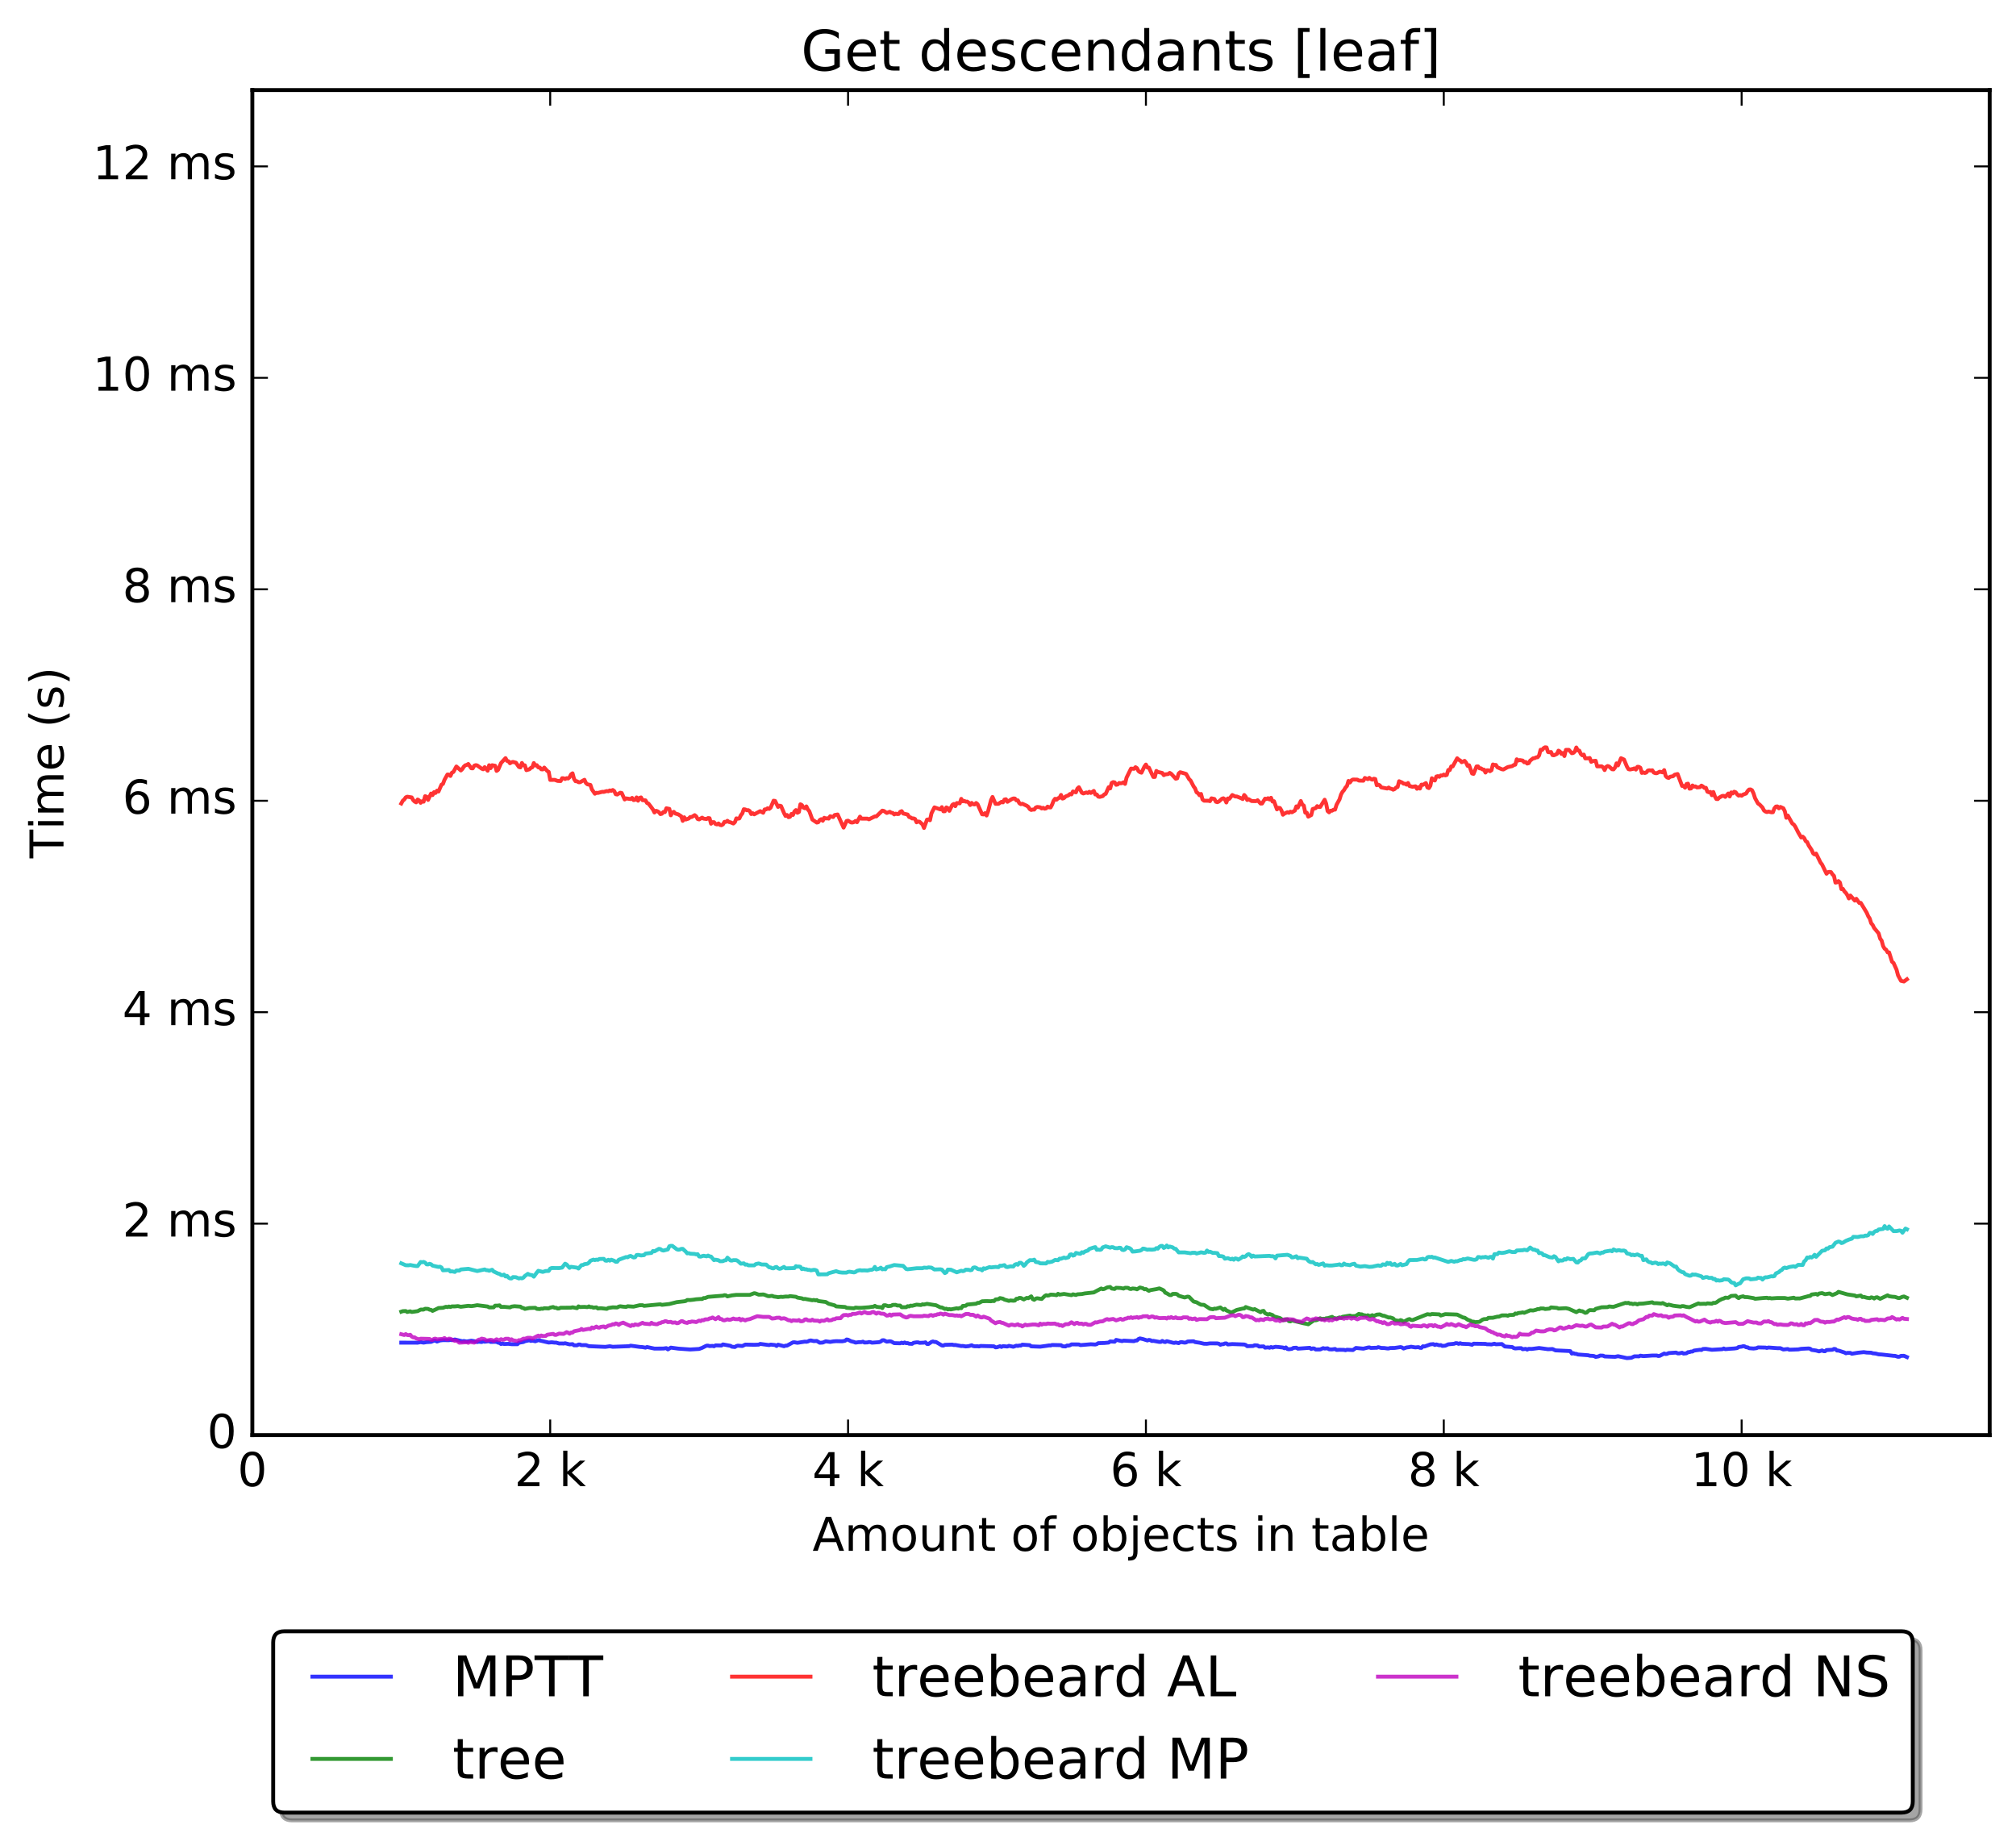 <?xml version="1.0" encoding="utf-8" standalone="no"?>
<!DOCTYPE svg PUBLIC "-//W3C//DTD SVG 1.1//EN"
  "http://www.w3.org/Graphics/SVG/1.1/DTD/svg11.dtd">
<!-- Created with matplotlib (http://matplotlib.org/) -->
<svg height="472pt" version="1.1" viewBox="0 0 518 472" width="518pt" xmlns="http://www.w3.org/2000/svg" xmlns:xlink="http://www.w3.org/1999/xlink">
 <defs>
  <style type="text/css">
*{stroke-linecap:butt;stroke-linejoin:round;stroke-miterlimit:100000;}
  </style>
 </defs>
 <g id="figure_1">
  <g id="patch_1">
   <path d="M 0 472.935 
L 518.438 472.935 
L 518.438 0 
L 0 0 
z
" style="fill:#ffffff;"/>
  </g>
  <g id="axes_1">
   <g id="patch_2">
    <path d="M 64.838 368.742 
L 511.238 368.742 
L 511.238 23.142 
L 64.838 23.142 
z
" style="fill:#ffffff;"/>
   </g>
   <g id="line2d_1">
    <path clip-path="url(#p38abd53838)" d="M 103.104 344.98 
L 107.314 344.993 
L 108.079 344.843 
L 108.844 344.979 
L 109.61 344.844 
L 110.758 344.785 
L 111.523 344.462 
L 111.906 344.503 
L 112.288 344.705 
L 113.054 344.42 
L 113.819 344.333 
L 115.35 344.35 
L 115.732 344.285 
L 116.115 344.346 
L 116.88 344.165 
L 118.794 344.629 
L 119.176 344.56 
L 119.942 344.693 
L 121.09 344.482 
L 121.855 344.607 
L 122.62 344.836 
L 123.003 344.737 
L 123.768 344.825 
L 124.151 344.657 
L 124.534 344.746 
L 125.682 344.607 
L 126.064 344.8 
L 127.212 344.769 
L 127.595 344.792 
L 127.978 344.987 
L 128.36 345.051 
L 128.743 345.336 
L 129.126 345.216 
L 129.508 345.325 
L 130.656 345.287 
L 131.422 345.378 
L 132.187 345.39 
L 132.952 345.387 
L 133.335 345.006 
L 134.483 344.812 
L 134.866 344.62 
L 135.631 344.454 
L 136.014 344.378 
L 136.396 344.546 
L 136.779 344.454 
L 137.544 344.633 
L 138.31 344.34 
L 140.988 344.961 
L 141.754 344.889 
L 142.519 344.977 
L 142.902 344.969 
L 143.667 345.201 
L 144.432 345.191 
L 144.815 345.219 
L 145.198 345.132 
L 146.346 345.429 
L 147.111 345.363 
L 147.494 345.663 
L 148.259 345.67 
L 148.642 345.46 
L 149.024 345.46 
L 149.407 345.626 
L 150.555 345.609 
L 151.32 345.894 
L 155.53 346.065 
L 156.678 345.908 
L 157.443 346.046 
L 161.652 345.891 
L 162.035 345.757 
L 164.331 346.07 
L 165.096 346.127 
L 165.862 346.269 
L 166.244 346.106 
L 168.158 346.511 
L 170.454 346.494 
L 171.219 346.39 
L 171.602 346.718 
L 172.367 346.263 
L 174.28 346.519 
L 177.342 346.738 
L 179.638 346.6 
L 180.403 346.322 
L 181.168 345.935 
L 181.551 345.759 
L 181.934 345.752 
L 182.316 345.861 
L 183.082 345.816 
L 183.464 345.913 
L 183.847 345.683 
L 185.378 345.722 
L 185.76 345.435 
L 187.674 345.794 
L 188.056 346.023 
L 188.822 346.106 
L 189.204 345.862 
L 189.587 345.752 
L 190.735 345.851 
L 191.5 345.479 
L 193.796 345.53 
L 194.944 345.492 
L 195.327 345.308 
L 197.623 345.611 
L 198.006 345.479 
L 199.154 345.597 
L 199.536 345.834 
L 199.919 345.498 
L 201.45 345.899 
L 201.832 345.75 
L 202.215 345.744 
L 203.746 344.908 
L 204.128 344.89 
L 204.894 345.02 
L 206.807 344.721 
L 207.19 344.765 
L 207.572 344.682 
L 207.955 344.482 
L 208.338 344.413 
L 209.103 344.585 
L 209.868 344.548 
L 210.634 345.008 
L 211.399 344.961 
L 212.164 344.64 
L 213.312 344.794 
L 214.078 344.665 
L 214.843 344.602 
L 216.374 344.635 
L 217.139 344.505 
L 217.522 344.168 
L 217.904 344.222 
L 218.67 344.627 
L 219.435 344.808 
L 219.818 344.976 
L 220.583 344.864 
L 221.348 344.836 
L 221.731 344.726 
L 222.114 344.956 
L 222.879 344.925 
L 223.262 344.827 
L 223.644 344.844 
L 224.027 344.992 
L 225.94 344.854 
L 226.323 344.68 
L 226.706 344.372 
L 227.088 344.35 
L 227.854 344.729 
L 228.619 344.627 
L 229.002 344.693 
L 229.767 345.11 
L 230.532 345.124 
L 231.298 345.148 
L 231.68 344.987 
L 232.063 345.118 
L 232.446 344.935 
L 232.828 345.123 
L 233.211 345.083 
L 233.594 345.257 
L 234.359 345.291 
L 234.742 345.022 
L 235.507 344.903 
L 235.89 344.903 
L 236.272 345.034 
L 237.42 344.983 
L 237.803 344.894 
L 238.186 345.311 
L 238.568 345.325 
L 239.334 344.801 
L 239.716 344.684 
L 240.099 344.805 
L 240.482 344.802 
L 242.012 345.7 
L 242.395 345.736 
L 242.778 345.541 
L 244.691 345.489 
L 245.074 345.597 
L 245.456 345.574 
L 246.987 345.854 
L 247.37 345.824 
L 248.135 345.956 
L 248.9 345.882 
L 249.666 345.644 
L 250.048 345.854 
L 250.431 345.914 
L 251.196 345.906 
L 251.579 345.961 
L 251.962 345.83 
L 255.406 345.927 
L 255.788 346.191 
L 256.171 346.165 
L 256.936 345.898 
L 257.319 346.078 
L 257.702 345.881 
L 258.85 345.978 
L 259.232 345.799 
L 260.38 346.041 
L 261.146 345.755 
L 261.528 345.826 
L 261.911 345.717 
L 262.294 345.734 
L 262.676 345.495 
L 264.59 345.634 
L 264.972 345.935 
L 267.268 346.02 
L 268.799 345.81 
L 269.564 345.692 
L 269.947 345.709 
L 270.33 345.579 
L 272.626 345.629 
L 273.008 345.911 
L 273.774 345.957 
L 274.156 345.72 
L 274.539 345.745 
L 274.922 345.655 
L 275.304 345.425 
L 277.218 345.443 
L 277.6 345.616 
L 280.279 345.392 
L 281.427 345.461 
L 281.81 345.36 
L 282.192 345.105 
L 283.723 345.067 
L 284.871 344.964 
L 285.254 344.672 
L 286.402 344.748 
L 286.784 344.272 
L 288.315 344.598 
L 288.698 344.459 
L 291.376 344.602 
L 291.759 344.433 
L 292.142 344.425 
L 292.524 344.044 
L 292.907 343.894 
L 293.672 344.061 
L 294.82 344.428 
L 295.203 344.274 
L 295.586 344.351 
L 295.968 344.559 
L 296.351 344.519 
L 297.882 344.797 
L 298.264 344.797 
L 298.647 344.54 
L 299.03 344.756 
L 299.412 344.831 
L 299.795 344.603 
L 301.326 344.99 
L 301.708 345.05 
L 302.091 344.945 
L 302.856 345.112 
L 303.239 344.884 
L 303.622 344.847 
L 304.387 344.981 
L 304.77 344.927 
L 305.152 344.694 
L 306.683 344.622 
L 307.066 344.835 
L 308.214 344.996 
L 309.362 345.26 
L 310.127 345.275 
L 310.892 345.164 
L 312.806 345.177 
L 313.188 345.266 
L 313.571 345.534 
L 313.954 345.387 
L 314.336 345.375 
L 314.719 345.19 
L 315.102 345.176 
L 315.484 345.447 
L 316.632 345.349 
L 319.694 345.455 
L 320.076 345.574 
L 320.459 345.89 
L 321.99 345.839 
L 322.372 345.65 
L 323.138 345.705 
L 323.52 345.986 
L 324.668 345.942 
L 325.051 346.277 
L 325.816 346.193 
L 326.199 346.3 
L 326.582 346.109 
L 326.964 346.252 
L 327.73 346.046 
L 328.495 346.108 
L 329.643 346.236 
L 330.026 346.424 
L 330.408 346.207 
L 330.791 346.611 
L 331.174 346.679 
L 331.939 346.575 
L 332.322 346.333 
L 333.087 346.281 
L 333.47 346.53 
L 336.531 346.308 
L 336.914 346.616 
L 337.296 346.458 
L 337.679 346.479 
L 338.062 346.746 
L 339.21 346.731 
L 339.975 346.391 
L 340.358 346.5 
L 341.123 346.435 
L 341.506 346.696 
L 342.271 346.723 
L 343.036 346.6 
L 343.419 346.859 
L 344.184 346.813 
L 345.332 346.835 
L 345.715 346.931 
L 346.098 346.799 
L 347.628 346.882 
L 348.394 346.341 
L 350.307 346.526 
L 351.455 346.249 
L 351.838 346.196 
L 352.22 346.343 
L 353.368 346.3 
L 353.751 346.304 
L 354.134 346.138 
L 354.899 346.344 
L 355.664 346.362 
L 356.43 346.47 
L 356.812 346.477 
L 357.195 346.356 
L 358.343 346.343 
L 359.874 346.119 
L 360.256 346.232 
L 360.639 346.492 
L 361.404 346.217 
L 362.17 346.126 
L 362.552 346.024 
L 363.318 346.154 
L 363.7 346.206 
L 364.466 346.131 
L 364.848 346.309 
L 365.231 346.325 
L 365.614 345.911 
L 365.996 345.98 
L 367.527 345.425 
L 368.292 345.359 
L 368.675 345.581 
L 369.058 345.44 
L 369.823 345.661 
L 370.206 345.608 
L 370.588 345.826 
L 371.354 345.761 
L 372.119 345.415 
L 373.65 345.268 
L 374.032 345.105 
L 374.415 345.134 
L 374.798 345.297 
L 375.18 345.128 
L 375.563 345.271 
L 377.476 345.348 
L 378.242 345.529 
L 378.624 345.254 
L 381.686 345.303 
L 382.068 345.401 
L 382.834 345.409 
L 383.216 345.449 
L 383.982 345.255 
L 384.364 345.406 
L 385.895 345.339 
L 386.66 345.97 
L 388.574 346.116 
L 388.956 346.378 
L 389.339 346.472 
L 390.104 346.411 
L 390.87 346.398 
L 391.252 346.675 
L 392.018 346.571 
L 392.4 346.769 
L 392.783 346.571 
L 393.548 346.601 
L 395.462 346.36 
L 396.992 346.563 
L 397.758 346.67 
L 398.906 346.615 
L 399.671 346.968 
L 403.115 347.126 
L 403.498 347.174 
L 403.88 347.801 
L 404.263 347.681 
L 404.646 347.846 
L 405.028 347.865 
L 405.411 348.023 
L 408.09 348.222 
L 408.472 348.343 
L 409.238 348.376 
L 409.62 348.445 
L 410.003 348.644 
L 410.768 348.503 
L 411.151 348.296 
L 411.916 348.33 
L 412.299 348.525 
L 414.978 348.625 
L 415.743 348.463 
L 418.039 348.955 
L 419.187 348.865 
L 419.952 348.493 
L 420.718 348.494 
L 421.1 348.518 
L 421.483 348.328 
L 422.248 348.444 
L 423.014 348.396 
L 424.544 348.292 
L 425.692 348.285 
L 426.075 348.416 
L 426.458 348.37 
L 427.606 347.776 
L 427.988 347.907 
L 428.371 347.849 
L 428.754 347.661 
L 430.667 347.533 
L 431.05 347.729 
L 431.432 347.746 
L 432.198 347.572 
L 432.58 347.789 
L 433.346 347.715 
L 433.728 347.424 
L 434.111 347.412 
L 434.494 347.266 
L 434.876 347.263 
L 435.259 347.022 
L 436.79 346.812 
L 437.172 346.869 
L 437.555 346.609 
L 438.32 346.581 
L 439.851 346.817 
L 442.53 346.664 
L 442.912 346.48 
L 443.295 346.659 
L 444.443 346.554 
L 445.591 346.483 
L 446.356 346.381 
L 446.739 346.099 
L 447.504 346.006 
L 447.887 345.891 
L 448.27 345.93 
L 448.652 346.172 
L 449.035 346.172 
L 449.418 346.409 
L 450.566 346.493 
L 451.331 346.4 
L 451.714 346.206 
L 453.627 346.25 
L 454.01 346.35 
L 454.392 346.23 
L 456.688 346.402 
L 457.454 346.4 
L 458.219 346.742 
L 459.367 346.613 
L 459.75 346.796 
L 462.046 346.718 
L 462.811 346.568 
L 464.724 346.472 
L 465.107 346.545 
L 465.49 346.847 
L 466.638 347.008 
L 467.403 347.227 
L 468.168 346.973 
L 468.551 347.167 
L 468.934 347.19 
L 469.316 346.887 
L 470.847 346.809 
L 471.23 346.591 
L 471.612 346.641 
L 471.995 347.017 
L 472.378 347.012 
L 473.908 347.506 
L 474.291 347.716 
L 474.674 347.615 
L 475.439 347.615 
L 475.822 347.838 
L 477.352 347.576 
L 478.883 347.421 
L 479.648 347.525 
L 480.796 347.57 
L 481.179 347.719 
L 481.944 347.789 
L 482.71 347.985 
L 483.475 348.027 
L 486.536 348.369 
L 486.919 348.381 
L 487.684 348.615 
L 488.067 348.59 
L 488.45 348.381 
L 489.215 348.361 
L 489.98 348.698 
L 489.98 348.698 
" style="fill:none;opacity:0.8;stroke:#0000ff;stroke-linecap:square;"/>
   </g>
   <g id="line2d_2">
    <path clip-path="url(#p38abd53838)" d="M 103.104 337.029 
L 103.487 336.893 
L 104.252 336.86 
L 104.635 337.101 
L 105.4 336.924 
L 105.783 337.102 
L 107.314 336.889 
L 108.079 336.486 
L 108.844 336.484 
L 109.227 336.269 
L 109.992 336.306 
L 110.375 336.512 
L 110.758 336.553 
L 111.14 336.823 
L 112.288 336.286 
L 112.671 336.088 
L 113.819 336.026 
L 114.584 335.764 
L 114.967 335.85 
L 115.35 335.701 
L 115.732 335.824 
L 116.115 335.665 
L 116.88 335.671 
L 117.646 335.593 
L 118.411 335.763 
L 120.324 335.519 
L 121.09 335.602 
L 121.855 335.497 
L 122.62 335.357 
L 125.299 335.698 
L 125.682 335.923 
L 126.83 335.913 
L 127.212 335.474 
L 127.978 335.465 
L 128.36 335.392 
L 128.743 335.805 
L 129.508 335.781 
L 130.656 335.885 
L 131.039 335.928 
L 131.422 335.725 
L 132.187 335.621 
L 133.718 335.728 
L 134.1 336.02 
L 134.483 336.099 
L 134.866 336.309 
L 136.014 336.081 
L 137.544 336.031 
L 137.927 336.295 
L 138.692 336.351 
L 139.075 336.239 
L 139.458 336.276 
L 139.84 336.136 
L 140.988 336.187 
L 141.371 335.981 
L 142.136 335.828 
L 142.519 336.025 
L 142.902 336.017 
L 143.284 336.226 
L 143.667 336.192 
L 144.05 336.009 
L 144.815 336.013 
L 146.728 335.99 
L 147.111 335.897 
L 148.259 336.125 
L 148.642 335.656 
L 149.024 335.835 
L 150.172 335.794 
L 150.938 335.862 
L 151.32 335.668 
L 151.703 335.863 
L 152.086 335.84 
L 152.468 335.995 
L 153.234 335.912 
L 153.616 336.199 
L 154.382 336.133 
L 155.912 336.299 
L 156.295 336.076 
L 157.443 335.905 
L 158.591 335.945 
L 158.974 335.726 
L 159.356 335.637 
L 160.122 335.74 
L 160.887 335.799 
L 161.27 335.626 
L 162.418 335.709 
L 162.8 335.728 
L 164.331 335.369 
L 165.096 335.359 
L 165.479 335.526 
L 169.306 335.159 
L 169.688 335.137 
L 170.071 335.27 
L 171.984 335.053 
L 173.898 334.567 
L 175.811 334.356 
L 176.194 334.276 
L 176.576 334.023 
L 177.342 334.035 
L 178.107 333.956 
L 178.872 333.838 
L 180.02 333.759 
L 180.403 333.772 
L 180.786 333.524 
L 181.168 333.528 
L 181.934 333.217 
L 185.76 332.91 
L 186.143 332.784 
L 186.526 332.833 
L 186.908 333.097 
L 188.056 332.836 
L 189.204 332.706 
L 192.648 332.711 
L 193.796 332.272 
L 194.179 332.347 
L 194.944 332.65 
L 195.71 332.624 
L 196.092 332.596 
L 196.475 332.689 
L 197.24 332.999 
L 197.623 333.05 
L 198.388 332.948 
L 198.771 333.121 
L 199.536 333.223 
L 199.919 333.3 
L 200.684 333.193 
L 201.067 333.237 
L 201.832 333.141 
L 202.598 333.15 
L 202.98 333.029 
L 204.511 333.195 
L 204.894 333.407 
L 206.042 333.598 
L 206.424 333.781 
L 206.807 333.738 
L 208.72 334.09 
L 209.103 334.006 
L 209.486 334.124 
L 209.868 334.038 
L 210.251 334.292 
L 212.164 334.531 
L 212.93 334.995 
L 214.46 335.399 
L 214.843 335.67 
L 217.139 335.818 
L 217.522 336.032 
L 219.435 336.167 
L 219.818 335.969 
L 220.583 336.043 
L 221.348 336.031 
L 223.262 335.889 
L 224.027 335.771 
L 224.41 335.759 
L 224.792 335.522 
L 225.175 335.758 
L 225.94 335.867 
L 226.323 335.851 
L 226.706 336.105 
L 227.088 335.381 
L 227.471 335.362 
L 228.236 335.606 
L 229.002 335.508 
L 229.384 335.283 
L 230.15 335.27 
L 230.532 335.439 
L 231.298 335.449 
L 231.68 335.877 
L 232.828 335.872 
L 233.211 335.612 
L 233.594 335.684 
L 233.976 335.469 
L 234.359 335.519 
L 235.507 335.216 
L 236.655 335.321 
L 237.038 335.133 
L 237.42 335.192 
L 238.186 335.01 
L 240.099 335.317 
L 240.482 335.363 
L 241.63 335.924 
L 242.012 335.942 
L 242.778 336.32 
L 243.16 336.253 
L 243.543 336.447 
L 243.926 336.359 
L 244.308 336.443 
L 245.839 336.147 
L 246.222 336.241 
L 246.604 336.069 
L 246.987 336.129 
L 247.37 335.551 
L 248.135 335.502 
L 248.518 335.198 
L 250.814 334.983 
L 251.196 334.756 
L 251.579 334.758 
L 252.344 334.35 
L 253.492 334.306 
L 254.64 334.346 
L 255.023 334.257 
L 255.406 334.304 
L 255.788 333.888 
L 256.554 333.81 
L 256.936 333.53 
L 257.702 333.686 
L 258.084 333.923 
L 258.85 334.141 
L 259.232 334.256 
L 259.615 334.144 
L 260.38 334.209 
L 260.763 334.168 
L 261.146 333.711 
L 261.528 333.713 
L 261.911 333.479 
L 262.294 333.499 
L 263.059 333.889 
L 263.824 333.474 
L 264.207 333.563 
L 264.972 333.084 
L 265.355 333.8 
L 265.738 333.976 
L 266.12 333.67 
L 266.503 333.57 
L 267.651 333.763 
L 268.416 333.019 
L 268.799 332.797 
L 269.182 332.899 
L 269.564 332.827 
L 269.947 332.638 
L 270.712 332.675 
L 271.478 332.787 
L 271.86 332.427 
L 272.243 332.648 
L 273.008 332.533 
L 273.391 332.468 
L 275.304 332.786 
L 275.687 332.56 
L 276.452 332.738 
L 276.835 332.561 
L 277.983 332.488 
L 278.748 332.328 
L 281.044 332.082 
L 281.81 331.662 
L 282.958 331.064 
L 283.34 331.248 
L 283.723 331.186 
L 284.488 330.79 
L 285.254 330.678 
L 285.636 331.075 
L 286.402 331.185 
L 286.784 330.881 
L 287.932 330.939 
L 288.698 331.091 
L 289.08 330.88 
L 289.846 330.899 
L 290.228 331.143 
L 290.611 331.203 
L 290.994 331.059 
L 291.759 331.134 
L 292.142 331.278 
L 292.907 330.811 
L 293.672 331.007 
L 294.055 331.271 
L 294.438 331.203 
L 295.203 331.674 
L 295.586 331.487 
L 297.116 331.223 
L 297.882 331.04 
L 298.647 331.366 
L 299.03 331.597 
L 299.412 332.152 
L 299.795 332.3 
L 300.56 332.764 
L 300.943 332.761 
L 301.326 332.459 
L 302.091 332.442 
L 302.474 332.554 
L 302.856 332.929 
L 304.004 333.269 
L 304.387 333.377 
L 305.152 333.145 
L 305.535 333.224 
L 306.683 334.414 
L 307.448 334.609 
L 308.214 335.055 
L 308.596 335.236 
L 309.362 335.275 
L 310.892 336.275 
L 311.658 336.402 
L 312.04 336.234 
L 312.423 336.279 
L 313.571 335.938 
L 314.336 336.555 
L 314.719 336.286 
L 315.102 336.691 
L 315.867 337.033 
L 316.25 337.215 
L 316.632 337.142 
L 317.78 336.573 
L 319.311 336.223 
L 319.694 336.201 
L 320.076 335.833 
L 320.842 336.111 
L 321.99 336.492 
L 322.372 336.362 
L 323.903 337.159 
L 324.286 336.879 
L 324.668 336.811 
L 325.051 337.415 
L 325.816 337.773 
L 326.199 337.626 
L 326.964 337.887 
L 327.347 338.234 
L 328.878 338.669 
L 329.643 339.167 
L 330.026 339.197 
L 330.408 338.961 
L 330.791 339.019 
L 331.174 339.457 
L 331.556 339.527 
L 331.939 339.276 
L 335 340.025 
L 335.766 340.158 
L 336.148 340.265 
L 337.296 339.46 
L 337.679 339.205 
L 338.062 339.247 
L 338.444 339.145 
L 339.21 338.714 
L 339.592 338.934 
L 339.975 338.831 
L 340.358 338.898 
L 340.74 338.714 
L 341.123 338.707 
L 342.271 338.353 
L 342.654 338.621 
L 343.419 338.783 
L 344.184 338.498 
L 344.567 338.584 
L 344.95 338.34 
L 346.863 338.018 
L 347.246 338.166 
L 348.011 338.158 
L 348.394 338.082 
L 349.159 337.584 
L 349.542 337.717 
L 349.924 337.707 
L 350.307 337.936 
L 350.69 337.945 
L 351.072 338.11 
L 351.455 337.941 
L 351.838 338.113 
L 352.22 338.097 
L 352.603 337.925 
L 352.986 338.129 
L 353.751 337.782 
L 354.516 337.714 
L 355.282 338.051 
L 355.664 338.079 
L 356.812 338.535 
L 357.195 338.499 
L 357.96 338.748 
L 358.343 339.185 
L 359.108 339.342 
L 359.491 339.37 
L 359.874 339.187 
L 360.256 339.323 
L 360.639 339.644 
L 361.787 339.016 
L 362.17 338.915 
L 362.552 339.138 
L 362.935 339.193 
L 366.762 337.67 
L 367.527 337.78 
L 367.91 337.629 
L 369.823 337.717 
L 370.206 338.012 
L 371.354 337.66 
L 373.65 337.735 
L 374.415 337.774 
L 375.946 338.536 
L 376.328 338.566 
L 377.094 339.08 
L 377.859 339.361 
L 378.242 339.618 
L 378.624 339.576 
L 379.007 339.723 
L 380.155 339.624 
L 380.92 339.073 
L 381.303 338.944 
L 382.068 338.904 
L 382.451 338.608 
L 383.599 338.585 
L 384.747 338.303 
L 385.13 338.303 
L 385.895 337.979 
L 387.043 337.97 
L 387.426 338.073 
L 387.808 337.89 
L 388.956 337.834 
L 389.339 337.482 
L 389.722 337.576 
L 390.104 337.371 
L 390.87 337.293 
L 391.252 337.199 
L 391.635 337.318 
L 392.4 337.005 
L 393.166 336.672 
L 393.931 336.721 
L 394.696 336.53 
L 395.079 336.354 
L 395.462 336.382 
L 395.844 336.194 
L 396.61 336.21 
L 396.992 336.34 
L 398.14 336.235 
L 398.523 335.928 
L 400.054 336.059 
L 400.436 336.227 
L 402.35 336.126 
L 403.115 336.297 
L 405.028 337.147 
L 405.794 336.709 
L 406.176 336.882 
L 406.559 336.896 
L 407.324 337.325 
L 407.707 337.241 
L 408.09 336.842 
L 408.472 336.616 
L 409.62 336.666 
L 410.003 336.303 
L 411.534 335.891 
L 413.064 335.854 
L 413.447 335.674 
L 414.212 335.762 
L 414.595 335.771 
L 417.656 334.756 
L 418.039 334.834 
L 418.422 334.746 
L 418.804 334.961 
L 419.187 334.931 
L 419.57 335.091 
L 419.952 334.97 
L 420.335 335.008 
L 420.718 335.162 
L 421.1 334.981 
L 422.248 334.936 
L 424.544 334.613 
L 424.927 334.831 
L 425.692 334.835 
L 426.84 334.934 
L 427.223 334.804 
L 428.371 335.379 
L 428.754 335.198 
L 429.902 335.488 
L 430.667 335.592 
L 431.815 335.732 
L 432.198 335.589 
L 432.58 335.605 
L 433.346 335.793 
L 434.111 335.884 
L 436.024 335.059 
L 436.407 334.899 
L 436.79 335.026 
L 437.938 334.986 
L 438.32 335.039 
L 438.703 334.884 
L 439.851 334.974 
L 440.234 334.76 
L 440.616 334.789 
L 440.999 334.647 
L 441.764 334.113 
L 442.53 333.739 
L 442.912 333.638 
L 443.295 333.417 
L 444.06 333.462 
L 444.826 332.977 
L 445.974 332.912 
L 446.356 333.312 
L 446.739 333.542 
L 447.122 333.248 
L 447.887 333.074 
L 448.27 333.265 
L 449.035 333.291 
L 450.566 333.536 
L 450.948 333.71 
L 453.244 333.494 
L 454.01 333.451 
L 454.392 333.576 
L 454.775 333.508 
L 455.158 333.615 
L 456.688 333.51 
L 458.602 333.516 
L 459.367 333.685 
L 460.898 333.439 
L 461.28 333.638 
L 462.046 333.616 
L 462.428 333.631 
L 464.724 333.016 
L 465.107 332.977 
L 465.49 332.61 
L 466.638 332.471 
L 467.02 332.667 
L 467.403 332.358 
L 468.168 332.246 
L 468.934 332.535 
L 470.082 332.34 
L 470.847 332.751 
L 471.995 332.263 
L 472.378 331.93 
L 474.674 332.588 
L 476.587 332.871 
L 476.97 333.088 
L 478.118 332.875 
L 478.5 333.261 
L 478.883 333.21 
L 479.648 333.433 
L 480.414 333.557 
L 480.796 333.343 
L 481.179 333.417 
L 481.562 333.645 
L 481.944 333.376 
L 482.327 333.312 
L 483.092 333.717 
L 485.006 332.823 
L 485.388 333.056 
L 486.154 333.173 
L 486.919 333.226 
L 487.684 333.496 
L 488.067 333.522 
L 488.832 333.197 
L 489.215 333.12 
L 489.98 333.456 
L 489.98 333.456 
" style="fill:none;opacity:0.8;stroke:#008000;stroke-linecap:square;"/>
   </g>
   <g id="line2d_3">
    <path clip-path="url(#p38abd53838)" d="M 103.104 206.448 
L 103.487 205.743 
L 103.87 205.427 
L 104.252 204.876 
L 104.635 204.706 
L 105.783 204.89 
L 106.166 205.575 
L 106.548 205.958 
L 106.931 206.16 
L 107.314 205.431 
L 107.696 205.66 
L 108.079 206.277 
L 108.462 205.877 
L 108.844 205.993 
L 109.227 204.578 
L 109.61 204.706 
L 109.992 205.529 
L 110.758 203.895 
L 111.14 204.293 
L 111.523 203.539 
L 111.906 203.744 
L 112.288 203.146 
L 112.671 203.375 
L 113.436 201.614 
L 113.819 201.416 
L 114.202 200.375 
L 114.967 199.007 
L 115.35 199.023 
L 115.732 199.374 
L 116.115 198.537 
L 116.498 198.349 
L 117.263 196.944 
L 118.411 197.965 
L 118.794 197.595 
L 119.176 196.985 
L 119.559 196.637 
L 119.942 196.534 
L 120.324 196.301 
L 121.09 197.396 
L 121.472 197.42 
L 121.855 196.738 
L 122.238 196.593 
L 122.62 196.673 
L 123.768 197.498 
L 124.151 197.655 
L 124.534 197.115 
L 125.299 198.03 
L 125.682 196.618 
L 126.064 197.366 
L 126.447 196.619 
L 127.212 196.75 
L 127.595 198.078 
L 127.978 197.81 
L 128.743 196.046 
L 129.891 194.799 
L 130.274 195.499 
L 130.656 195.604 
L 131.039 196.116 
L 131.422 195.867 
L 131.804 195.767 
L 132.57 195.973 
L 133.335 197.067 
L 133.718 197.176 
L 134.1 196.043 
L 134.483 196.637 
L 134.866 196.651 
L 135.248 197.887 
L 136.014 197.667 
L 136.396 197.306 
L 136.779 197.146 
L 137.162 196.063 
L 137.544 196.689 
L 137.927 196.605 
L 138.31 197.167 
L 138.692 197.212 
L 139.075 197.664 
L 139.458 197.697 
L 139.84 197.222 
L 140.606 198.088 
L 140.988 198.332 
L 141.371 200.393 
L 142.519 200.373 
L 143.284 200.65 
L 144.05 200.685 
L 144.432 199.951 
L 144.815 199.968 
L 145.198 200.157 
L 145.58 199.939 
L 145.963 200.029 
L 146.346 199.706 
L 146.728 198.966 
L 147.111 198.696 
L 147.494 200.126 
L 147.876 200.721 
L 148.259 200.732 
L 148.642 200.986 
L 149.024 201.001 
L 150.172 200.355 
L 150.555 201.196 
L 150.938 201.527 
L 151.703 201.682 
L 152.086 202.832 
L 152.851 203.945 
L 153.234 203.698 
L 153.616 203.739 
L 154.764 203.446 
L 155.147 203.47 
L 155.912 203.249 
L 156.295 203.317 
L 156.678 203.091 
L 157.06 203.197 
L 157.443 202.986 
L 157.826 203.253 
L 158.208 204.072 
L 158.591 204.145 
L 159.356 203.679 
L 159.739 203.749 
L 160.504 205.415 
L 160.887 205.139 
L 162.035 205.318 
L 162.418 205.015 
L 162.8 205.58 
L 163.183 205.505 
L 163.566 204.89 
L 163.948 205.736 
L 164.331 205.018 
L 164.714 204.894 
L 165.096 205.601 
L 165.862 205.649 
L 166.244 206.316 
L 166.627 206.479 
L 167.392 207.47 
L 167.775 208.009 
L 168.158 208.76 
L 168.54 208.328 
L 168.923 208.441 
L 169.306 208.687 
L 169.688 209.18 
L 170.071 209.077 
L 170.454 208.631 
L 170.836 208.669 
L 171.219 207.679 
L 171.984 207.837 
L 172.367 209.485 
L 172.75 208.764 
L 173.132 208.597 
L 173.515 209.024 
L 174.28 209.244 
L 175.046 209.742 
L 175.428 210.915 
L 175.811 209.994 
L 176.194 210.573 
L 176.959 210.316 
L 177.342 209.929 
L 177.724 209.931 
L 178.49 209.445 
L 178.872 209.748 
L 179.255 210.426 
L 179.638 210.547 
L 180.403 210.091 
L 180.786 210.34 
L 181.551 210.441 
L 181.934 210.191 
L 182.316 210.237 
L 182.699 211.65 
L 183.082 211.24 
L 183.464 211.25 
L 183.847 211.716 
L 184.23 211.827 
L 184.612 211.579 
L 184.995 211.956 
L 185.378 212.031 
L 185.76 211.821 
L 186.143 211.167 
L 186.526 211.185 
L 186.908 210.893 
L 187.291 211.204 
L 187.674 211.278 
L 188.439 211.6 
L 188.822 211.252 
L 189.204 210.269 
L 189.587 210.358 
L 189.97 210.288 
L 190.352 209.479 
L 190.735 209.002 
L 191.118 207.927 
L 191.5 207.984 
L 191.883 208.193 
L 192.266 208.158 
L 192.648 208.396 
L 193.031 209.17 
L 193.414 208.954 
L 193.796 209.236 
L 195.327 208.413 
L 196.092 208.83 
L 196.475 207.971 
L 196.858 207.961 
L 197.24 207.674 
L 197.623 207.845 
L 198.006 207.538 
L 198.771 205.73 
L 199.154 205.788 
L 199.919 207.33 
L 200.302 207.007 
L 200.684 207.111 
L 201.45 208.908 
L 201.832 209.651 
L 202.215 209.401 
L 202.598 209.966 
L 202.98 209.871 
L 203.363 209.132 
L 203.746 209.394 
L 204.128 208.492 
L 204.511 208.138 
L 204.894 208.835 
L 205.276 208.627 
L 205.659 206.656 
L 206.042 206.858 
L 206.424 207.51 
L 206.807 207.668 
L 207.19 207.2 
L 207.572 207.993 
L 207.955 208.444 
L 208.72 210.572 
L 209.868 211.354 
L 210.251 211.266 
L 210.634 210.682 
L 211.016 210.482 
L 211.399 210.888 
L 211.782 210.127 
L 212.164 210.302 
L 212.547 210.251 
L 212.93 210.333 
L 213.312 209.724 
L 214.078 209.931 
L 214.46 209.419 
L 215.226 209.274 
L 216.756 212.65 
L 217.522 210.954 
L 217.904 210.863 
L 218.67 211.328 
L 219.052 211.342 
L 219.435 211.223 
L 219.818 210.938 
L 220.2 211.263 
L 220.966 209.834 
L 221.348 210.341 
L 222.879 210.34 
L 223.262 210.522 
L 224.41 209.954 
L 224.792 209.774 
L 225.175 209.771 
L 226.706 208.285 
L 227.088 208.362 
L 227.854 208.88 
L 228.619 208.581 
L 229.002 208.831 
L 229.384 208.884 
L 229.767 209.263 
L 230.15 209.056 
L 230.532 209.171 
L 230.915 209.144 
L 231.298 208.586 
L 231.68 208.417 
L 232.063 209.027 
L 233.211 209.284 
L 233.594 209.923 
L 233.976 210.04 
L 234.359 210.295 
L 234.742 210.278 
L 235.124 210.442 
L 235.507 211.287 
L 235.89 211.079 
L 236.272 211.14 
L 237.038 211.827 
L 237.42 212.737 
L 238.186 210.605 
L 238.568 210.534 
L 238.951 210.756 
L 239.334 208.981 
L 240.099 207.45 
L 241.63 207.974 
L 242.012 207.39 
L 242.395 208.455 
L 242.778 208.442 
L 243.16 207.457 
L 243.543 207.65 
L 243.926 208.338 
L 244.691 206.811 
L 245.074 206.574 
L 245.456 207.136 
L 245.839 206.336 
L 246.604 206.414 
L 246.987 205.26 
L 247.37 205.885 
L 247.752 205.775 
L 248.135 205.985 
L 248.518 205.961 
L 248.9 206.235 
L 249.283 206.85 
L 249.666 206.303 
L 250.048 206.644 
L 250.431 206.688 
L 250.814 206.322 
L 251.196 206.648 
L 252.344 209.225 
L 252.727 209.262 
L 253.11 208.932 
L 253.492 209.536 
L 253.875 208.478 
L 254.64 205.574 
L 255.023 204.773 
L 255.788 206.535 
L 256.554 206.533 
L 257.319 206.036 
L 257.702 206.168 
L 258.084 205.446 
L 258.467 205.359 
L 258.85 206.021 
L 259.998 205.305 
L 260.38 205.158 
L 260.763 205.174 
L 261.146 205.637 
L 261.528 205.639 
L 261.911 206.375 
L 262.294 206.622 
L 262.676 206.505 
L 263.824 207.036 
L 264.207 207.308 
L 264.59 207.897 
L 264.972 208.118 
L 265.355 208.005 
L 265.738 208.023 
L 266.12 207.499 
L 266.503 207.339 
L 267.268 207.426 
L 267.651 207.727 
L 268.034 207.55 
L 268.416 207.789 
L 268.799 207.702 
L 269.182 207.255 
L 269.564 207.449 
L 269.947 207.463 
L 270.33 206.742 
L 270.712 205.759 
L 271.095 205.238 
L 271.478 205.473 
L 271.86 205.103 
L 272.243 204.988 
L 272.626 204.251 
L 273.008 205.193 
L 273.391 205.055 
L 273.774 204.663 
L 274.539 204.349 
L 274.922 204.009 
L 275.304 204.118 
L 275.687 203.359 
L 276.452 203.588 
L 276.835 202.611 
L 277.218 202.271 
L 277.983 203.692 
L 278.366 203.874 
L 279.131 203.618 
L 279.514 203.766 
L 279.896 203.447 
L 280.279 203.744 
L 281.044 203.219 
L 281.427 204.127 
L 281.81 204.134 
L 282.192 204.682 
L 282.575 204.757 
L 283.34 204.555 
L 283.723 204.125 
L 284.106 203.97 
L 284.871 202.267 
L 285.254 202.578 
L 285.636 201.171 
L 286.019 200.959 
L 286.402 201.03 
L 286.784 201.646 
L 287.167 201.567 
L 287.55 201.186 
L 287.932 201.265 
L 288.315 201.215 
L 288.698 201.003 
L 289.08 201.415 
L 289.463 199.808 
L 290.611 197.482 
L 291.376 197.545 
L 291.759 197.125 
L 292.142 197.366 
L 292.524 198.122 
L 292.907 198.403 
L 293.29 198.54 
L 294.055 196.956 
L 294.438 196.448 
L 294.82 197.207 
L 295.203 197.236 
L 295.968 198.866 
L 296.351 199.64 
L 296.734 199.626 
L 297.116 198.087 
L 297.499 198.338 
L 298.647 198.613 
L 299.03 199.166 
L 299.412 198.969 
L 300.178 198.885 
L 300.56 198.587 
L 300.943 198.825 
L 302.091 200.08 
L 302.474 199.98 
L 302.856 198.74 
L 303.239 198.415 
L 304.387 198.737 
L 304.77 198.864 
L 305.535 200.193 
L 305.918 200.557 
L 306.683 202.045 
L 307.066 202.567 
L 307.448 203.576 
L 307.831 203.814 
L 308.214 204.339 
L 308.596 203.995 
L 308.979 205.414 
L 309.362 205.727 
L 310.51 205.749 
L 310.892 205.847 
L 311.275 205.126 
L 312.04 205.296 
L 312.423 206.007 
L 312.806 206.114 
L 313.188 205.929 
L 313.954 205.247 
L 314.336 205.111 
L 314.719 205.37 
L 315.102 206.196 
L 315.484 205.155 
L 315.867 205.252 
L 316.632 204.272 
L 317.398 204.658 
L 317.78 204.647 
L 318.928 205.104 
L 319.311 205.313 
L 319.694 204.27 
L 320.076 204.712 
L 320.459 205.553 
L 320.842 205.35 
L 321.607 205.827 
L 322.755 205.851 
L 323.138 205.616 
L 323.903 206.468 
L 324.286 206.455 
L 325.051 205.207 
L 325.434 205.293 
L 325.816 205.092 
L 326.199 205.426 
L 326.582 204.986 
L 326.964 205.942 
L 327.347 205.862 
L 328.112 207.96 
L 328.495 207.558 
L 328.878 207.609 
L 329.26 208.238 
L 329.643 209.343 
L 330.026 209.044 
L 330.791 208.694 
L 331.174 208.84 
L 331.556 208.552 
L 331.939 208.714 
L 332.704 208.271 
L 333.087 207.193 
L 333.47 207.51 
L 334.235 205.816 
L 334.618 206.733 
L 335 206.988 
L 335.383 208.803 
L 335.766 208.817 
L 336.148 209.828 
L 336.914 209.424 
L 337.296 207.866 
L 338.062 207.64 
L 338.444 207.126 
L 338.827 207.349 
L 339.21 207.349 
L 340.358 205.486 
L 340.74 206.454 
L 341.123 208.399 
L 341.506 208.721 
L 341.888 208.304 
L 342.271 208.301 
L 342.654 208.042 
L 343.036 208.025 
L 343.419 206.775 
L 344.184 205.39 
L 344.567 204.147 
L 344.95 203.452 
L 345.332 203.02 
L 345.715 202.357 
L 346.098 201.951 
L 346.48 200.652 
L 346.863 201.05 
L 347.246 200.502 
L 347.628 200.291 
L 348.776 200.319 
L 349.159 200.565 
L 350.307 200.594 
L 350.69 199.892 
L 351.455 200.195 
L 351.838 199.866 
L 352.22 200.175 
L 352.603 200.323 
L 352.986 200.077 
L 353.368 200.159 
L 353.751 201.759 
L 354.134 201.609 
L 354.516 201.783 
L 354.899 202.31 
L 356.43 202.607 
L 356.812 202.35 
L 357.195 202.628 
L 357.578 202.689 
L 357.96 202.905 
L 358.343 202.744 
L 358.726 202.345 
L 359.108 202.209 
L 359.491 200.73 
L 360.256 201.064 
L 360.639 201.351 
L 361.022 201.358 
L 361.404 201.612 
L 361.787 201.183 
L 362.17 201.958 
L 362.935 202.159 
L 363.7 202.034 
L 364.083 202.669 
L 364.466 202.234 
L 364.848 202.616 
L 365.231 201.606 
L 365.614 201.658 
L 366.379 201.209 
L 366.762 202.313 
L 367.144 202.496 
L 367.527 201.886 
L 367.91 199.959 
L 368.292 200.418 
L 368.675 200.542 
L 369.058 199.527 
L 369.44 199.419 
L 369.823 199.597 
L 370.206 199.237 
L 370.588 199.277 
L 370.971 199.024 
L 371.354 199.232 
L 371.736 199.11 
L 372.119 197.847 
L 372.502 197.873 
L 372.884 196.926 
L 373.267 196.917 
L 374.415 194.832 
L 374.798 195.219 
L 375.18 195.388 
L 375.563 195.843 
L 376.328 195.497 
L 376.711 195.973 
L 377.094 196.78 
L 377.476 196.628 
L 378.242 198.744 
L 378.624 198.839 
L 379.39 196.93 
L 379.772 196.913 
L 380.155 197.418 
L 380.538 197.42 
L 380.92 197.71 
L 381.303 197.746 
L 381.686 198.504 
L 382.068 197.926 
L 382.451 197.924 
L 382.834 198.157 
L 383.216 197.912 
L 383.599 196.423 
L 383.982 196.565 
L 384.364 196.542 
L 384.747 197.152 
L 385.895 197.653 
L 386.278 197.716 
L 387.426 197.092 
L 388.574 196.84 
L 388.956 196.565 
L 389.339 196.48 
L 389.722 195.093 
L 390.104 195.418 
L 390.487 195.29 
L 391.252 195.42 
L 391.635 195.855 
L 392.018 195.776 
L 392.4 196.191 
L 392.783 196.087 
L 393.166 195.434 
L 393.931 194.841 
L 394.314 194.812 
L 394.696 194.6 
L 395.079 194.572 
L 395.462 194.108 
L 395.844 192.633 
L 396.227 192.71 
L 396.61 192.239 
L 396.992 192.015 
L 397.375 192.049 
L 397.758 193.23 
L 398.14 193.295 
L 398.523 193.215 
L 398.906 194.015 
L 399.288 194.066 
L 400.054 193.707 
L 400.436 192.871 
L 400.819 193.1 
L 401.202 193.719 
L 401.584 193.47 
L 401.967 194.256 
L 402.35 192.677 
L 403.115 192.672 
L 403.88 193.534 
L 404.263 193.454 
L 404.646 193.097 
L 405.028 192.063 
L 405.411 192.806 
L 405.794 192.864 
L 406.176 193.709 
L 406.559 194.069 
L 406.942 193.884 
L 407.324 194.862 
L 408.09 194.84 
L 408.472 194.757 
L 408.855 195.75 
L 409.238 195.551 
L 410.003 195.475 
L 410.386 196.911 
L 411.534 196.894 
L 411.916 197.16 
L 412.299 197.861 
L 412.682 197.052 
L 413.064 196.821 
L 413.447 196.937 
L 414.212 197.653 
L 414.595 197.691 
L 414.978 197.201 
L 415.36 196.138 
L 415.743 196.665 
L 416.508 194.812 
L 417.274 195.158 
L 418.039 196.978 
L 418.422 197.628 
L 418.804 197.718 
L 419.57 197.572 
L 419.952 197.427 
L 420.335 197.743 
L 420.718 197.027 
L 421.1 197.03 
L 421.483 197.274 
L 421.866 198.598 
L 422.248 198.465 
L 422.631 198.617 
L 423.014 198.488 
L 423.396 198.002 
L 423.779 197.916 
L 424.162 197.982 
L 424.544 197.913 
L 424.927 198.5 
L 425.31 198.654 
L 425.692 198.678 
L 426.458 198.282 
L 427.223 198.448 
L 427.606 197.873 
L 427.988 199.391 
L 428.371 199.766 
L 428.754 199.889 
L 429.136 199.577 
L 429.902 199.434 
L 430.284 199.056 
L 431.05 198.875 
L 432.198 201.932 
L 432.58 201.937 
L 432.963 202.384 
L 433.346 201.447 
L 433.728 201.356 
L 434.111 202.64 
L 434.494 202.59 
L 434.876 201.821 
L 435.259 202.121 
L 435.642 202.06 
L 436.024 202.32 
L 436.79 202.255 
L 437.172 201.857 
L 437.555 202.075 
L 437.938 202.447 
L 438.32 202.419 
L 438.703 203.414 
L 439.086 203.571 
L 439.468 203.476 
L 439.851 204.314 
L 440.234 203.5 
L 440.616 204.584 
L 440.999 205.291 
L 441.382 205.318 
L 441.764 204.927 
L 442.53 204.501 
L 442.912 204.488 
L 443.295 204.755 
L 444.06 203.889 
L 444.443 204.643 
L 444.826 203.601 
L 445.208 203.871 
L 445.591 203.427 
L 445.974 203.568 
L 446.356 204.1 
L 446.739 204.433 
L 447.122 204.295 
L 447.504 204.457 
L 447.887 204.158 
L 448.652 203.889 
L 449.035 203.264 
L 449.418 202.865 
L 449.8 202.836 
L 450.183 203.053 
L 450.566 203.872 
L 450.948 205.064 
L 451.714 206.462 
L 452.096 206.692 
L 452.862 207.487 
L 453.244 208.243 
L 453.627 208.525 
L 454.01 208.649 
L 454.392 208.52 
L 455.158 208.712 
L 455.54 208.694 
L 455.923 207.694 
L 456.306 207.239 
L 456.688 207.204 
L 457.071 207.695 
L 457.454 207.329 
L 458.219 207.676 
L 458.602 208.448 
L 458.984 210.12 
L 459.367 209.541 
L 460.515 211.6 
L 460.898 211.849 
L 461.28 212.385 
L 462.046 213.894 
L 462.811 215.187 
L 463.194 214.969 
L 463.576 215.337 
L 463.959 216.118 
L 464.342 216.359 
L 464.724 217.224 
L 465.49 218.389 
L 465.872 219.256 
L 466.255 219.542 
L 466.638 219.318 
L 467.786 221.649 
L 468.168 222.131 
L 468.934 223.718 
L 469.316 224.503 
L 469.699 224.089 
L 470.082 224.027 
L 470.464 224.081 
L 470.847 224.665 
L 471.23 225.045 
L 471.612 226.781 
L 471.995 226.71 
L 472.378 226.384 
L 472.76 226.758 
L 473.143 228.455 
L 473.526 228.393 
L 473.908 229.041 
L 474.291 229.418 
L 474.674 230.005 
L 475.056 230.844 
L 475.439 230.095 
L 476.204 230.977 
L 476.587 231.406 
L 476.97 230.933 
L 477.735 232.01 
L 478.118 231.99 
L 479.648 234.524 
L 480.031 235.419 
L 480.414 236.009 
L 480.796 237.224 
L 481.179 237.669 
L 481.562 238.444 
L 482.71 239.823 
L 483.092 241.171 
L 483.475 241.68 
L 483.858 243.086 
L 484.24 243.76 
L 484.623 244.002 
L 485.006 244.695 
L 485.388 244.708 
L 486.154 247.121 
L 486.536 247.428 
L 487.302 249.133 
L 487.684 250.593 
L 488.45 252.012 
L 489.215 252.19 
L 489.98 251.615 
L 489.98 251.615 
" style="fill:none;opacity:0.8;stroke:#ff0000;stroke-linecap:square;"/>
   </g>
   <g id="line2d_4">
    <path clip-path="url(#p38abd53838)" d="M 103.104 324.596 
L 104.252 325.096 
L 105.018 325.107 
L 105.4 325.03 
L 106.166 325.181 
L 106.931 325.299 
L 107.314 325.294 
L 108.079 324.26 
L 108.462 324.325 
L 108.844 324.242 
L 109.227 324.413 
L 109.61 324.861 
L 109.992 324.891 
L 110.375 324.72 
L 110.758 324.845 
L 111.14 325.185 
L 112.288 325.457 
L 112.671 325.526 
L 113.054 325.47 
L 113.436 325.674 
L 113.819 326.397 
L 115.35 326.31 
L 115.732 326.708 
L 116.115 326.649 
L 116.88 326.814 
L 117.263 326.449 
L 118.028 326.463 
L 118.411 326.174 
L 119.942 326.045 
L 120.324 326.003 
L 122.62 326.588 
L 124.534 326.17 
L 124.916 326.359 
L 125.299 326.378 
L 125.682 326.512 
L 126.447 326.249 
L 126.83 326.683 
L 127.978 327.231 
L 128.36 327.31 
L 128.743 327.604 
L 129.126 327.659 
L 129.508 327.499 
L 129.891 327.978 
L 130.274 327.816 
L 130.656 328.259 
L 131.039 328.476 
L 131.422 328.488 
L 131.804 328.139 
L 132.57 328.173 
L 133.335 328.489 
L 133.718 328.383 
L 134.1 328.459 
L 134.483 328.285 
L 134.866 327.852 
L 135.631 327.303 
L 136.014 327.516 
L 136.779 327.663 
L 137.162 328.03 
L 137.927 326.975 
L 138.31 326.523 
L 139.458 326.806 
L 140.223 326.577 
L 140.988 326.554 
L 141.371 325.95 
L 141.754 325.805 
L 143.667 325.823 
L 144.432 325.698 
L 145.198 324.695 
L 145.58 324.891 
L 146.346 325.766 
L 146.728 325.498 
L 148.259 325.71 
L 148.642 325.942 
L 149.407 325.062 
L 149.79 325.035 
L 150.172 324.813 
L 150.938 324.715 
L 151.32 324.431 
L 151.703 323.943 
L 152.468 323.649 
L 152.851 323.772 
L 153.234 323.646 
L 153.616 323.718 
L 153.999 323.484 
L 155.147 323.452 
L 155.53 323.89 
L 155.912 323.941 
L 156.295 323.692 
L 156.678 323.917 
L 157.06 323.666 
L 157.826 323.948 
L 158.208 324.216 
L 158.591 324.194 
L 158.974 323.687 
L 160.887 322.977 
L 161.27 323.052 
L 161.652 322.8 
L 162.035 322.702 
L 162.8 323.093 
L 163.183 323.043 
L 163.566 322.472 
L 163.948 322.43 
L 164.714 322.577 
L 165.479 322.499 
L 165.862 322.101 
L 167.392 321.929 
L 167.775 321.436 
L 168.158 321.527 
L 169.306 320.875 
L 169.688 320.947 
L 170.071 321.218 
L 170.454 321.328 
L 171.602 321.028 
L 171.984 320.216 
L 172.367 320.105 
L 172.75 320.116 
L 173.898 320.995 
L 174.28 321.103 
L 174.663 321.057 
L 175.046 320.889 
L 175.428 320.881 
L 176.194 321.582 
L 176.576 322.042 
L 176.959 321.974 
L 177.342 322.126 
L 178.49 322.193 
L 178.872 322.301 
L 179.255 322.245 
L 179.638 322.843 
L 180.02 322.884 
L 180.786 322.651 
L 181.551 322.809 
L 181.934 322.608 
L 182.316 322.806 
L 182.699 322.871 
L 183.464 323.786 
L 183.847 323.66 
L 184.612 323.807 
L 184.995 324.07 
L 185.76 324.046 
L 186.143 323.839 
L 186.526 323.813 
L 186.908 323.143 
L 187.674 323.86 
L 188.056 323.906 
L 188.439 323.78 
L 189.204 323.794 
L 189.587 323.992 
L 190.352 324.7 
L 191.118 324.601 
L 191.5 324.946 
L 191.883 324.883 
L 192.266 325.119 
L 193.796 325.126 
L 194.179 324.801 
L 194.944 324.631 
L 195.71 324.902 
L 196.858 324.917 
L 197.623 325.615 
L 198.006 325.658 
L 198.388 325.866 
L 198.771 325.891 
L 199.154 325.609 
L 199.536 325.536 
L 199.919 325.877 
L 200.302 326.015 
L 200.684 325.924 
L 201.45 325.516 
L 201.832 325.879 
L 204.128 325.824 
L 204.511 325.325 
L 204.894 325.463 
L 205.276 325.418 
L 205.659 325.505 
L 206.042 326.097 
L 206.424 325.948 
L 206.807 326.146 
L 207.19 326.122 
L 207.572 326.292 
L 207.955 326.278 
L 208.338 326.407 
L 209.103 326.272 
L 209.486 326.309 
L 209.868 326.477 
L 210.251 327.443 
L 212.547 327.417 
L 212.93 327.137 
L 214.843 326.619 
L 215.608 326.892 
L 216.374 326.98 
L 217.139 326.989 
L 217.522 326.981 
L 217.904 326.804 
L 218.287 326.755 
L 219.435 326.939 
L 219.818 326.82 
L 220.2 326.533 
L 220.966 326.351 
L 221.348 326.44 
L 222.114 326.411 
L 222.879 326.461 
L 223.644 326.271 
L 224.027 326.251 
L 224.41 326.074 
L 224.792 325.524 
L 225.175 326.177 
L 225.94 325.957 
L 226.323 325.719 
L 226.706 326.145 
L 227.088 326.061 
L 227.471 326.14 
L 227.854 325.573 
L 228.619 325.408 
L 229.767 325.04 
L 232.063 325.254 
L 232.828 326.046 
L 233.211 326.132 
L 235.507 325.861 
L 237.038 325.852 
L 237.42 325.705 
L 238.186 325.759 
L 238.568 325.64 
L 239.334 325.713 
L 240.099 326.185 
L 241.63 326.135 
L 242.012 326.218 
L 242.778 327.113 
L 243.16 326.921 
L 243.543 326.21 
L 244.308 326.233 
L 245.074 326.572 
L 245.839 326.913 
L 246.987 326.504 
L 247.37 326.614 
L 247.752 326.52 
L 248.135 326.232 
L 248.9 326.26 
L 249.283 326.385 
L 249.666 326.308 
L 250.048 325.733 
L 250.431 325.634 
L 250.814 325.748 
L 251.196 326.033 
L 251.579 326.129 
L 251.962 326.095 
L 252.344 326.416 
L 252.727 325.869 
L 253.11 326.006 
L 254.258 325.563 
L 254.64 325.656 
L 255.788 325.525 
L 256.554 325.589 
L 256.936 325.208 
L 257.319 325.237 
L 258.084 325.06 
L 258.467 325.492 
L 258.85 325.57 
L 259.615 325.383 
L 260.38 325.414 
L 260.763 324.933 
L 261.146 324.795 
L 261.528 324.972 
L 261.911 324.472 
L 262.294 324.46 
L 262.676 324.722 
L 263.059 325.25 
L 263.442 324.937 
L 263.824 324.374 
L 264.59 323.791 
L 265.355 323.802 
L 265.738 323.654 
L 266.12 324.252 
L 266.886 324.368 
L 267.268 324.612 
L 268.799 324.635 
L 269.182 324.222 
L 269.564 324.32 
L 270.33 324.167 
L 271.095 323.729 
L 271.86 323.807 
L 272.243 323.401 
L 272.626 323.429 
L 273.391 323.123 
L 273.774 323.259 
L 274.539 323.056 
L 274.922 322.361 
L 275.304 322.283 
L 275.687 322.62 
L 276.07 322.503 
L 276.452 321.931 
L 277.218 322.104 
L 277.6 322.161 
L 277.983 321.75 
L 278.366 321.89 
L 278.748 321.578 
L 279.514 321.32 
L 279.896 320.904 
L 281.044 320.528 
L 281.427 320.435 
L 281.81 321.121 
L 282.192 321.065 
L 282.575 321.148 
L 282.958 321.038 
L 283.34 320.499 
L 284.106 320.232 
L 285.254 320.583 
L 285.636 320.433 
L 286.019 320.47 
L 286.402 320.696 
L 287.167 320.727 
L 287.55 320.594 
L 287.932 320.624 
L 288.315 321.115 
L 288.698 321.196 
L 289.08 321.03 
L 289.463 320.46 
L 290.228 320.698 
L 290.611 320.968 
L 290.994 321.589 
L 291.759 321.526 
L 292.907 321.357 
L 293.29 321.194 
L 293.672 320.814 
L 294.055 320.861 
L 294.82 321.112 
L 295.203 321.047 
L 295.968 321.095 
L 296.734 321.014 
L 297.116 320.692 
L 297.499 320.837 
L 297.882 320.37 
L 298.264 320.127 
L 298.647 320.126 
L 299.03 320.657 
L 299.412 320.444 
L 299.795 320.027 
L 300.178 320.507 
L 300.56 320.283 
L 301.326 320.5 
L 301.708 320.825 
L 302.091 320.875 
L 302.856 321.8 
L 304.387 321.791 
L 305.535 321.955 
L 305.918 322.024 
L 306.3 321.892 
L 307.066 321.879 
L 307.448 322.08 
L 308.214 321.881 
L 308.596 321.767 
L 309.362 321.912 
L 309.744 321.861 
L 310.127 321.316 
L 310.51 321.67 
L 310.892 321.609 
L 311.658 321.94 
L 312.04 321.909 
L 312.806 321.995 
L 313.188 322.728 
L 313.954 322.776 
L 314.336 322.881 
L 314.719 323.408 
L 315.484 323.266 
L 316.25 323.582 
L 316.632 323.4 
L 317.015 323.675 
L 317.398 323.334 
L 317.78 323.416 
L 318.163 323.666 
L 318.928 323.205 
L 319.311 322.832 
L 319.694 322.965 
L 320.076 322.795 
L 320.459 322.408 
L 320.842 322.229 
L 321.224 322.453 
L 321.607 322.921 
L 321.99 322.634 
L 322.372 322.84 
L 323.903 322.783 
L 326.199 322.683 
L 326.582 322.793 
L 326.964 322.757 
L 327.347 322.884 
L 327.73 323.325 
L 328.112 322.627 
L 330.791 322.409 
L 331.556 322.678 
L 331.939 323.083 
L 332.322 323.056 
L 333.087 322.792 
L 333.47 323.29 
L 333.852 323.136 
L 335.766 323.419 
L 336.148 323.925 
L 336.531 324.202 
L 336.914 324.32 
L 337.296 324.263 
L 338.062 324.847 
L 338.444 324.767 
L 338.827 325.007 
L 339.975 324.621 
L 340.358 325.211 
L 340.74 325.076 
L 341.506 325.164 
L 342.271 325.155 
L 343.802 324.958 
L 344.184 324.861 
L 344.567 325.096 
L 344.95 325.08 
L 345.332 324.658 
L 345.715 324.909 
L 346.48 325.001 
L 346.863 325.085 
L 347.246 324.882 
L 348.011 324.703 
L 348.394 325.189 
L 349.542 325.446 
L 350.69 325.309 
L 351.838 325.516 
L 352.603 325.466 
L 354.134 325.123 
L 354.516 325.255 
L 354.899 325.202 
L 355.282 324.863 
L 356.047 324.987 
L 356.43 324.468 
L 356.812 324.763 
L 357.195 324.504 
L 357.578 324.976 
L 357.96 324.96 
L 358.343 324.724 
L 358.726 325.132 
L 359.108 325.172 
L 359.874 324.761 
L 360.256 325.096 
L 361.404 324.798 
L 361.787 324.152 
L 362.17 323.762 
L 364.083 323.739 
L 365.614 323.426 
L 365.996 323.614 
L 366.379 323.577 
L 366.762 323.056 
L 367.144 322.944 
L 367.527 323.003 
L 367.91 322.918 
L 368.292 323.135 
L 368.675 323.097 
L 372.119 324.24 
L 372.884 323.978 
L 373.65 324.196 
L 374.032 324.048 
L 374.415 324.083 
L 375.18 323.764 
L 375.563 323.761 
L 375.946 323.52 
L 376.328 323.587 
L 377.094 323.346 
L 378.624 323.686 
L 379.007 323.696 
L 379.39 323.557 
L 379.772 322.983 
L 380.155 323.003 
L 380.538 323.142 
L 380.92 323.024 
L 381.303 323.044 
L 381.686 322.939 
L 382.451 323.196 
L 382.834 322.956 
L 383.216 322.95 
L 383.599 323.384 
L 383.982 322.248 
L 384.747 322.237 
L 385.13 321.821 
L 385.895 321.949 
L 386.66 321.833 
L 387.808 321.492 
L 388.574 321.703 
L 389.339 321.69 
L 389.722 321.305 
L 391.252 321.24 
L 391.635 321.108 
L 392.4 321.259 
L 393.166 320.542 
L 393.931 321.093 
L 394.314 321.075 
L 394.696 321.305 
L 395.079 321.319 
L 395.462 321.993 
L 395.844 321.926 
L 396.227 322.055 
L 396.61 322.513 
L 396.992 322.52 
L 398.14 323.026 
L 398.906 323.118 
L 399.288 322.776 
L 399.671 322.963 
L 400.436 324.092 
L 400.819 323.807 
L 401.202 323.904 
L 401.584 323.851 
L 401.967 323.512 
L 402.35 323.644 
L 402.732 323.297 
L 403.498 323.533 
L 404.263 323.455 
L 405.028 324.351 
L 405.411 324.401 
L 405.794 323.946 
L 406.176 323.848 
L 406.559 323.368 
L 407.324 323.318 
L 408.09 322.24 
L 408.472 322.083 
L 409.238 322.027 
L 410.386 321.808 
L 411.151 322.088 
L 411.534 321.836 
L 411.916 321.848 
L 412.299 321.591 
L 413.83 321.335 
L 414.212 321.505 
L 414.595 321.039 
L 415.36 321.377 
L 415.743 321.238 
L 416.126 321.242 
L 416.508 321.36 
L 417.274 321.313 
L 417.656 321.467 
L 418.039 322.053 
L 418.804 322.223 
L 419.187 322.504 
L 419.57 322.392 
L 419.952 322.529 
L 420.718 322.308 
L 421.483 322.68 
L 421.866 322.665 
L 422.248 323.783 
L 423.014 323.574 
L 423.396 324.087 
L 423.779 324.298 
L 424.162 324.342 
L 424.544 324.611 
L 425.31 324.403 
L 425.692 324.508 
L 426.075 324.79 
L 426.458 324.66 
L 426.84 324.727 
L 427.223 324.627 
L 427.606 324.691 
L 427.988 324.902 
L 428.371 324.375 
L 429.136 324.624 
L 430.284 325.442 
L 430.667 325.434 
L 431.05 326.056 
L 431.432 326.432 
L 432.198 326.858 
L 432.58 326.896 
L 432.963 327.367 
L 434.111 327.8 
L 434.494 327.743 
L 434.876 327.448 
L 435.259 327.529 
L 435.642 327.478 
L 437.172 327.949 
L 437.555 328.359 
L 438.32 328.14 
L 438.703 328.156 
L 439.086 328.356 
L 439.851 328.321 
L 440.234 328.654 
L 440.616 328.609 
L 440.999 329.024 
L 441.382 328.928 
L 441.764 329.045 
L 442.53 328.943 
L 442.912 328.69 
L 444.06 328.768 
L 444.443 329.042 
L 444.826 329.471 
L 445.208 329.615 
L 445.591 329.64 
L 445.974 330.26 
L 446.739 329.841 
L 447.122 329.734 
L 447.887 328.702 
L 448.652 328.451 
L 449.418 328.466 
L 449.8 328.72 
L 451.331 328.562 
L 451.714 328.269 
L 452.096 328.375 
L 452.479 328.353 
L 452.862 328.772 
L 453.244 328.362 
L 453.627 328.18 
L 454.01 328.209 
L 455.158 327.913 
L 455.54 327.968 
L 455.923 327.874 
L 456.306 327.2 
L 457.071 326.853 
L 457.454 326.491 
L 457.836 326.3 
L 458.219 325.835 
L 458.602 325.687 
L 458.984 325.838 
L 459.75 325.549 
L 460.898 325.356 
L 461.28 325.518 
L 462.046 324.98 
L 463.194 325.025 
L 463.576 324.116 
L 463.959 323.79 
L 464.342 323.098 
L 464.724 323.181 
L 465.107 322.958 
L 465.49 323.108 
L 465.872 322.835 
L 466.255 322.406 
L 466.638 322.933 
L 468.168 321.379 
L 468.934 321.245 
L 469.316 320.765 
L 469.699 320.833 
L 470.082 320.451 
L 470.847 320.321 
L 471.612 319.321 
L 472.378 319.003 
L 472.76 319.086 
L 473.143 319.392 
L 473.526 319.298 
L 474.291 318.822 
L 475.056 318.503 
L 475.822 318.267 
L 476.204 317.791 
L 477.352 317.84 
L 478.118 317.653 
L 478.883 317.652 
L 479.266 317.465 
L 479.648 317.508 
L 480.031 317.357 
L 480.414 316.775 
L 480.796 316.795 
L 481.179 317.053 
L 481.562 316.546 
L 481.944 316.299 
L 482.327 316.274 
L 482.71 315.91 
L 483.858 315.759 
L 484.24 315.035 
L 484.623 315.559 
L 485.006 315.717 
L 485.388 315.125 
L 486.536 316.329 
L 487.302 316.315 
L 488.067 316.156 
L 488.45 316.242 
L 488.832 316.729 
L 489.598 315.676 
L 489.98 315.86 
L 489.98 315.86 
" style="fill:none;opacity:0.8;stroke:#00bfbf;stroke-linecap:square;"/>
   </g>
   <g id="line2d_5">
    <path clip-path="url(#p38abd53838)" d="M 103.104 342.82 
L 103.87 343.012 
L 104.252 342.787 
L 104.635 343.012 
L 105.018 343.062 
L 105.4 342.955 
L 105.783 343.404 
L 106.166 343.628 
L 106.548 343.623 
L 106.931 343.892 
L 107.696 344.138 
L 108.079 343.965 
L 110.375 344.025 
L 110.758 344.267 
L 111.14 344.28 
L 111.523 343.993 
L 111.906 343.951 
L 112.288 344.125 
L 113.819 344.002 
L 114.202 343.794 
L 114.584 344.07 
L 114.967 344.153 
L 115.35 343.944 
L 115.732 343.991 
L 116.88 344.541 
L 117.263 344.419 
L 118.028 344.996 
L 119.559 344.891 
L 119.942 344.861 
L 120.324 345.025 
L 120.707 344.794 
L 121.855 344.98 
L 123.003 344.209 
L 123.386 344.163 
L 123.768 343.945 
L 124.534 344.105 
L 124.916 344.394 
L 125.299 344.395 
L 126.064 344.244 
L 126.447 344.315 
L 126.83 344.543 
L 127.595 344.111 
L 127.978 344.307 
L 128.36 344.329 
L 128.743 344.089 
L 129.126 344.24 
L 129.508 344.21 
L 129.891 343.976 
L 130.656 343.985 
L 131.039 344.382 
L 131.422 344.113 
L 131.804 344.374 
L 132.952 344.588 
L 133.335 344.342 
L 133.718 344.387 
L 134.483 343.953 
L 134.866 343.98 
L 135.631 343.728 
L 136.396 343.74 
L 136.779 343.967 
L 137.927 343.349 
L 138.31 343.182 
L 138.692 343.409 
L 139.075 343.143 
L 139.458 343.289 
L 140.223 343.256 
L 140.606 342.951 
L 142.136 342.729 
L 142.519 342.975 
L 142.902 342.976 
L 143.667 342.66 
L 144.815 342.734 
L 145.58 342.285 
L 145.963 342.417 
L 146.346 342.67 
L 146.728 342.384 
L 147.111 342.392 
L 147.494 342.058 
L 149.024 341.747 
L 149.407 341.462 
L 149.79 341.72 
L 151.32 341.423 
L 151.703 341.518 
L 152.086 341.078 
L 152.468 341.279 
L 153.234 340.856 
L 153.616 341.085 
L 153.999 341.138 
L 154.382 340.927 
L 155.147 340.828 
L 155.53 341.07 
L 156.295 340.627 
L 157.06 340.455 
L 157.443 340.241 
L 157.826 340.302 
L 158.208 340.042 
L 158.591 340.13 
L 158.974 340.415 
L 159.356 340.116 
L 160.122 339.846 
L 160.887 340.217 
L 162.035 340.725 
L 162.418 340.429 
L 162.8 340.561 
L 163.183 340.292 
L 163.948 340.44 
L 165.096 339.885 
L 165.479 340.09 
L 167.01 340.233 
L 167.392 339.881 
L 167.775 340.119 
L 168.54 340.246 
L 168.923 340.243 
L 169.306 339.981 
L 169.688 339.956 
L 170.071 339.718 
L 170.454 339.681 
L 170.836 339.479 
L 171.219 339.489 
L 171.602 339.707 
L 172.367 339.643 
L 172.75 339.85 
L 173.515 339.785 
L 173.898 339.992 
L 174.28 339.943 
L 175.046 339.469 
L 175.428 339.487 
L 175.811 339.746 
L 176.576 339.92 
L 176.959 339.68 
L 177.342 339.706 
L 177.724 339.545 
L 178.49 339.619 
L 178.872 339.707 
L 179.638 339.317 
L 180.02 339.446 
L 180.403 339.194 
L 180.786 339.231 
L 181.168 339.002 
L 181.934 338.994 
L 182.316 338.75 
L 182.699 338.722 
L 183.082 338.514 
L 183.847 338.951 
L 184.612 338.423 
L 184.995 338.908 
L 185.378 338.913 
L 185.76 339.201 
L 186.143 339.255 
L 186.908 338.983 
L 187.291 339.098 
L 187.674 339.091 
L 188.439 338.785 
L 188.822 338.94 
L 189.587 338.966 
L 189.97 338.806 
L 190.352 339.243 
L 190.735 338.949 
L 191.5 339.271 
L 191.883 339.061 
L 192.648 338.936 
L 194.562 338.187 
L 196.092 338.363 
L 197.623 338.361 
L 198.388 338.79 
L 199.154 338.707 
L 199.536 338.584 
L 200.302 338.567 
L 200.684 338.826 
L 201.45 338.716 
L 201.832 338.831 
L 202.598 339.235 
L 202.98 339.225 
L 203.363 339.462 
L 203.746 339.245 
L 204.894 339.331 
L 205.276 339.167 
L 205.659 339.476 
L 206.042 339.491 
L 206.424 339.383 
L 206.807 339.027 
L 207.19 338.99 
L 207.572 339.252 
L 208.338 339.308 
L 208.72 339.075 
L 209.103 339.316 
L 210.251 339.35 
L 210.634 339.583 
L 211.016 339.318 
L 211.782 339.368 
L 212.547 338.962 
L 212.93 339.284 
L 213.695 339.194 
L 214.078 338.953 
L 214.46 338.962 
L 214.843 338.725 
L 215.991 338.697 
L 216.374 338.213 
L 216.756 337.908 
L 217.522 337.86 
L 217.904 338.013 
L 218.287 337.829 
L 218.67 337.838 
L 219.052 337.587 
L 219.818 337.585 
L 220.966 337.254 
L 221.348 337.49 
L 222.114 337.103 
L 222.879 337.416 
L 223.644 337.404 
L 224.027 337.163 
L 224.41 337.077 
L 225.175 337.531 
L 225.558 337.3 
L 225.94 337.323 
L 226.323 337.529 
L 227.088 337.56 
L 227.854 338.041 
L 228.236 337.992 
L 228.619 337.752 
L 229.002 338.037 
L 229.384 337.766 
L 231.298 337.708 
L 232.063 338.228 
L 232.828 338.521 
L 233.211 338.452 
L 233.594 338.179 
L 233.976 338.089 
L 234.742 338.205 
L 237.038 338.194 
L 237.42 338.058 
L 238.568 338.174 
L 238.951 337.928 
L 239.334 337.891 
L 239.716 338.094 
L 240.099 337.891 
L 240.482 337.889 
L 240.864 337.683 
L 241.247 337.688 
L 241.63 337.503 
L 242.012 337.581 
L 242.395 337.79 
L 242.778 337.541 
L 243.926 337.897 
L 244.691 337.896 
L 245.456 338.051 
L 245.839 337.983 
L 246.222 338.092 
L 246.604 338.021 
L 246.987 338.211 
L 248.135 337.622 
L 248.9 337.605 
L 249.283 337.824 
L 250.048 337.825 
L 250.814 338.288 
L 251.196 338.007 
L 251.962 338.479 
L 252.344 338.506 
L 252.727 338.297 
L 254.258 338.826 
L 254.64 339.287 
L 255.788 340.005 
L 256.171 339.782 
L 256.936 339.662 
L 257.319 339.863 
L 257.702 339.923 
L 259.232 340.619 
L 259.615 340.406 
L 259.998 340.344 
L 260.763 340.521 
L 261.528 340.261 
L 261.911 340.534 
L 262.294 340.533 
L 262.676 340.81 
L 263.442 340.351 
L 263.824 340.522 
L 265.355 340.314 
L 266.12 340.326 
L 266.886 340.535 
L 267.268 340.094 
L 267.651 340.352 
L 268.034 340.17 
L 268.799 340.205 
L 269.182 340.064 
L 269.947 340.128 
L 271.095 340.082 
L 271.478 340.297 
L 271.86 340.275 
L 272.243 340.558 
L 272.626 340.479 
L 273.008 340.703 
L 273.774 340.24 
L 274.539 340.233 
L 275.304 339.748 
L 276.07 340.215 
L 276.452 339.936 
L 276.835 339.89 
L 277.218 340.128 
L 277.983 340.091 
L 278.366 340.306 
L 278.748 340.14 
L 279.131 340.16 
L 279.514 340.386 
L 280.279 340.407 
L 281.427 339.745 
L 281.81 339.808 
L 282.575 339.557 
L 283.34 339.498 
L 284.106 339.045 
L 284.488 338.93 
L 284.871 339.079 
L 286.019 338.891 
L 286.784 339.26 
L 287.932 338.861 
L 288.315 339.077 
L 288.698 339.046 
L 289.08 338.802 
L 289.463 338.791 
L 289.846 338.563 
L 290.228 338.638 
L 290.611 338.456 
L 290.994 338.658 
L 291.376 338.513 
L 291.759 338.535 
L 292.142 338.395 
L 292.524 338.619 
L 292.907 338.436 
L 293.29 338.435 
L 293.672 338.214 
L 294.82 338.186 
L 295.203 338.53 
L 295.968 338.235 
L 296.351 338.31 
L 296.734 338.562 
L 297.116 338.454 
L 297.882 338.681 
L 299.412 338.638 
L 299.795 338.782 
L 300.178 338.509 
L 300.56 338.633 
L 300.943 338.413 
L 301.326 338.649 
L 301.708 338.644 
L 302.091 338.471 
L 302.474 338.697 
L 303.622 338.714 
L 304.004 338.478 
L 305.152 338.495 
L 305.535 338.867 
L 305.918 338.759 
L 306.3 338.94 
L 307.066 338.763 
L 307.448 339.141 
L 308.214 338.921 
L 310.127 338.96 
L 310.892 338.471 
L 311.658 338.407 
L 312.04 338.453 
L 312.423 338.703 
L 313.188 338.651 
L 314.719 338.579 
L 316.25 337.99 
L 317.015 337.944 
L 317.398 338.179 
L 318.163 337.84 
L 318.546 337.834 
L 318.928 338.011 
L 319.311 338.442 
L 319.694 338.401 
L 320.076 338.144 
L 320.842 338.274 
L 321.224 338.521 
L 321.607 338.487 
L 322.755 339.232 
L 323.138 339.137 
L 323.52 339.241 
L 323.903 338.983 
L 324.668 339.177 
L 325.051 338.877 
L 325.816 338.812 
L 326.199 338.995 
L 326.582 338.979 
L 326.964 338.814 
L 327.73 339.284 
L 328.112 339.294 
L 328.495 339.077 
L 328.878 339.466 
L 329.26 339.238 
L 329.643 339.264 
L 330.026 338.98 
L 330.408 339.188 
L 330.791 338.942 
L 332.322 339.032 
L 333.087 339.449 
L 334.618 339.63 
L 335 339.234 
L 335.766 338.767 
L 336.148 338.882 
L 336.531 339.112 
L 336.914 339.135 
L 337.296 338.96 
L 337.679 338.986 
L 338.062 338.741 
L 338.827 338.876 
L 339.592 339.095 
L 339.975 339.022 
L 340.358 339.267 
L 340.74 339.058 
L 341.123 339.057 
L 341.506 339.295 
L 341.888 339.036 
L 342.271 339.26 
L 343.036 338.811 
L 343.419 338.989 
L 344.184 338.625 
L 344.95 338.714 
L 345.332 338.846 
L 345.715 338.606 
L 346.098 338.741 
L 346.48 338.548 
L 346.863 338.606 
L 347.246 338.827 
L 347.628 338.653 
L 348.011 338.642 
L 348.776 338.995 
L 349.542 338.634 
L 351.072 338.559 
L 351.838 339.037 
L 352.22 339.05 
L 352.603 338.862 
L 352.986 338.967 
L 353.751 339.492 
L 354.134 339.471 
L 354.516 339.703 
L 354.899 339.696 
L 355.282 339.961 
L 355.664 339.724 
L 356.43 340.237 
L 356.812 340.241 
L 357.195 340.1 
L 357.578 339.829 
L 357.96 339.835 
L 358.343 340.097 
L 359.108 340.019 
L 359.491 340.035 
L 359.874 340.273 
L 360.639 340.189 
L 361.022 340.022 
L 361.404 340.278 
L 361.787 340.216 
L 362.17 340.724 
L 362.552 340.904 
L 362.935 340.622 
L 365.231 340.808 
L 365.614 340.568 
L 365.996 340.537 
L 366.762 340.885 
L 367.144 340.538 
L 367.91 340.502 
L 368.292 340.771 
L 368.675 340.481 
L 369.44 340.871 
L 369.823 340.874 
L 370.206 341.044 
L 371.354 340.462 
L 371.736 340.158 
L 372.119 340.374 
L 372.502 340.4 
L 372.884 340.193 
L 374.032 340.676 
L 374.798 340.236 
L 375.946 340.767 
L 376.328 340.795 
L 376.711 341.016 
L 377.859 340.277 
L 378.242 340.539 
L 378.624 340.522 
L 379.007 340.753 
L 379.772 340.734 
L 380.155 340.992 
L 381.303 341.216 
L 381.686 341.329 
L 382.451 341.928 
L 382.834 341.985 
L 383.216 342.26 
L 383.599 342.298 
L 383.982 342.596 
L 384.364 342.691 
L 384.747 342.967 
L 385.13 342.898 
L 385.512 342.964 
L 385.895 343.189 
L 386.66 343.391 
L 387.043 343.034 
L 387.426 343.254 
L 387.808 343.244 
L 388.574 343.594 
L 388.956 343.427 
L 389.339 343.512 
L 389.722 343.48 
L 390.104 343.188 
L 390.487 342.661 
L 390.87 342.88 
L 392.783 342.94 
L 393.166 342.784 
L 393.548 342.416 
L 393.931 342.4 
L 394.696 341.878 
L 395.844 342.078 
L 396.61 342.081 
L 396.992 342.014 
L 397.375 341.778 
L 398.14 341.558 
L 398.906 341.606 
L 399.288 341.823 
L 399.671 341.781 
L 400.819 341.05 
L 401.202 341.107 
L 401.584 341.367 
L 401.967 341.355 
L 402.35 341.151 
L 402.732 341.1 
L 403.115 340.849 
L 403.498 341.05 
L 403.88 341.054 
L 405.028 340.486 
L 405.794 340.64 
L 406.176 340.68 
L 406.559 340.594 
L 407.324 340.838 
L 407.707 340.827 
L 408.472 340.393 
L 408.855 340.329 
L 410.003 341.044 
L 411.534 341.1 
L 411.916 340.852 
L 413.064 340.832 
L 414.212 340.121 
L 414.595 340.332 
L 414.978 340.385 
L 416.126 341.072 
L 416.508 340.836 
L 416.891 340.846 
L 418.422 340.007 
L 418.804 339.983 
L 419.187 340.212 
L 419.57 340.22 
L 419.952 339.947 
L 420.335 339.88 
L 421.1 339.242 
L 421.866 339.058 
L 422.248 338.978 
L 423.014 338.379 
L 423.396 338.411 
L 423.779 338.027 
L 424.544 338.024 
L 424.927 337.65 
L 426.075 338.031 
L 426.84 337.945 
L 427.223 338.209 
L 427.988 338.191 
L 428.371 338.271 
L 428.754 338.58 
L 429.136 338.375 
L 429.902 338.295 
L 430.284 338.004 
L 431.815 337.944 
L 432.198 338.06 
L 432.58 337.953 
L 433.346 338.411 
L 434.111 338.76 
L 435.642 339.543 
L 436.024 339.393 
L 436.407 339.608 
L 436.79 339.559 
L 437.938 339.066 
L 438.703 339.593 
L 439.468 339.828 
L 439.851 339.647 
L 440.616 339.597 
L 440.999 339.368 
L 441.382 339.602 
L 441.764 339.353 
L 442.147 339.492 
L 442.53 339.787 
L 443.295 339.953 
L 445.974 339.711 
L 446.739 340.184 
L 447.887 340.135 
L 449.035 339.464 
L 450.566 339.831 
L 451.331 339.805 
L 451.714 340.018 
L 452.479 340.062 
L 453.244 339.552 
L 454.01 339.577 
L 454.392 339.429 
L 454.775 339.692 
L 455.158 339.72 
L 455.923 340.216 
L 456.306 340.167 
L 456.688 340.383 
L 457.454 340.289 
L 458.219 340.415 
L 459.367 340.447 
L 459.75 340.298 
L 460.132 340.022 
L 460.515 340.061 
L 460.898 340.265 
L 461.28 340.301 
L 461.663 340.217 
L 462.046 340.468 
L 462.428 340.432 
L 462.811 340.162 
L 463.194 340.481 
L 463.576 340.503 
L 463.959 340.03 
L 464.342 340.106 
L 464.724 339.921 
L 465.107 339.995 
L 465.872 339.478 
L 466.255 339.171 
L 467.02 339.127 
L 467.786 339.565 
L 468.551 339.626 
L 468.934 339.847 
L 469.316 339.644 
L 470.082 339.668 
L 470.847 339.556 
L 471.23 339.553 
L 471.995 339.043 
L 472.378 339.11 
L 473.908 338.433 
L 474.291 338.665 
L 474.674 338.406 
L 475.056 338.409 
L 475.822 338.789 
L 476.587 338.932 
L 476.97 338.947 
L 477.352 339.118 
L 477.735 338.882 
L 478.118 338.847 
L 478.5 339.156 
L 478.883 339.157 
L 479.266 339.407 
L 480.414 339.382 
L 480.796 339.126 
L 482.327 338.962 
L 482.71 339.22 
L 483.092 339.091 
L 483.858 339.151 
L 484.24 339.221 
L 485.006 338.775 
L 485.771 338.714 
L 486.154 338.404 
L 486.919 338.833 
L 487.302 339.045 
L 487.684 338.924 
L 488.067 339.052 
L 488.832 338.614 
L 489.215 338.849 
L 489.98 338.91 
L 489.98 338.91 
" style="fill:none;opacity:0.8;stroke:#bf00bf;stroke-linecap:square;"/>
   </g>
   <g id="patch_3">
    <path d="M 64.838 23.142 
L 511.238 23.142 
" style="fill:none;stroke:#000000;stroke-linecap:square;stroke-linejoin:miter;"/>
   </g>
   <g id="patch_4">
    <path d="M 64.838 368.742 
L 64.838 23.142 
" style="fill:none;stroke:#000000;stroke-linecap:square;stroke-linejoin:miter;"/>
   </g>
   <g id="patch_5">
    <path d="M 64.838 368.742 
L 511.238 368.742 
" style="fill:none;stroke:#000000;stroke-linecap:square;stroke-linejoin:miter;"/>
   </g>
   <g id="patch_6">
    <path d="M 511.238 368.742 
L 511.238 23.142 
" style="fill:none;stroke:#000000;stroke-linecap:square;stroke-linejoin:miter;"/>
   </g>
   <g id="matplotlib.axis_1">
    <g id="xtick_1">
     <g id="line2d_6">
      <defs>
       <path d="M 0 0 
L 0 -4 
" id="m29bb98126b" style="stroke:#000000;stroke-width:0.5;"/>
      </defs>
      <g>
       <use style="stroke:#000000;stroke-width:0.5;" x="64.838" xlink:href="#m29bb98126b" y="368.742"/>
      </g>
     </g>
     <g id="line2d_7">
      <defs>
       <path d="M 0 0 
L 0 4 
" id="mcee92f6e2b" style="stroke:#000000;stroke-width:0.5;"/>
      </defs>
      <g>
       <use style="stroke:#000000;stroke-width:0.5;" x="64.838" xlink:href="#mcee92f6e2b" y="23.142"/>
      </g>
     </g>
     <g id="text_1">
      <!-- 0 -->
      <defs>
       <path d="M 31.781 66.406 
Q 24.172 66.406 20.328 58.906 
Q 16.5 51.422 16.5 36.375 
Q 16.5 21.391 20.328 13.891 
Q 24.172 6.391 31.781 6.391 
Q 39.453 6.391 43.281 13.891 
Q 47.125 21.391 47.125 36.375 
Q 47.125 51.422 43.281 58.906 
Q 39.453 66.406 31.781 66.406 
M 31.781 74.219 
Q 44.047 74.219 50.516 64.516 
Q 56.984 54.828 56.984 36.375 
Q 56.984 17.969 50.516 8.266 
Q 44.047 -1.422 31.781 -1.422 
Q 19.531 -1.422 13.062 8.266 
Q 6.594 17.969 6.594 36.375 
Q 6.594 54.828 13.062 64.516 
Q 19.531 74.219 31.781 74.219 
" id="BitstreamVeraSans-Roman-30"/>
      </defs>
      <g transform="translate(61.02 381.86)scale(0.12 -0.12)">
       <use xlink:href="#BitstreamVeraSans-Roman-30"/>
      </g>
     </g>
    </g>
    <g id="xtick_2">
     <g id="line2d_8">
      <g>
       <use style="stroke:#000000;stroke-width:0.5;" x="141.371" xlink:href="#m29bb98126b" y="368.742"/>
      </g>
     </g>
     <g id="line2d_9">
      <g>
       <use style="stroke:#000000;stroke-width:0.5;" x="141.371" xlink:href="#mcee92f6e2b" y="23.142"/>
      </g>
     </g>
     <g id="text_2">
      <!-- 2 k -->
      <defs>
       <path d="M 19.188 8.297 
L 53.609 8.297 
L 53.609 0 
L 7.328 0 
L 7.328 8.297 
Q 12.938 14.109 22.625 23.891 
Q 32.328 33.688 34.812 36.531 
Q 39.547 41.844 41.422 45.531 
Q 43.312 49.219 43.312 52.781 
Q 43.312 58.594 39.234 62.25 
Q 35.156 65.922 28.609 65.922 
Q 23.969 65.922 18.812 64.312 
Q 13.672 62.703 7.812 59.422 
L 7.812 69.391 
Q 13.766 71.781 18.938 73 
Q 24.125 74.219 28.422 74.219 
Q 39.75 74.219 46.484 68.547 
Q 53.219 62.891 53.219 53.422 
Q 53.219 48.922 51.531 44.891 
Q 49.859 40.875 45.406 35.406 
Q 44.188 33.984 37.641 27.219 
Q 31.109 20.453 19.188 8.297 
" id="BitstreamVeraSans-Roman-32"/>
       <path id="BitstreamVeraSans-Roman-20"/>
       <path d="M 9.078 75.984 
L 18.109 75.984 
L 18.109 31.109 
L 44.922 54.688 
L 56.391 54.688 
L 27.391 29.109 
L 57.625 0 
L 45.906 0 
L 18.109 26.703 
L 18.109 0 
L 9.078 0 
z
" id="BitstreamVeraSans-Roman-6b"/>
      </defs>
      <g transform="translate(132.172 381.86)scale(0.12 -0.12)">
       <use xlink:href="#BitstreamVeraSans-Roman-32"/>
       <use x="63.623" xlink:href="#BitstreamVeraSans-Roman-20"/>
       <use x="95.41" xlink:href="#BitstreamVeraSans-Roman-6b"/>
      </g>
     </g>
    </g>
    <g id="xtick_3">
     <g id="line2d_10">
      <g>
       <use style="stroke:#000000;stroke-width:0.5;" x="217.904" xlink:href="#m29bb98126b" y="368.742"/>
      </g>
     </g>
     <g id="line2d_11">
      <g>
       <use style="stroke:#000000;stroke-width:0.5;" x="217.904" xlink:href="#mcee92f6e2b" y="23.142"/>
      </g>
     </g>
     <g id="text_3">
      <!-- 4 k -->
      <defs>
       <path d="M 37.797 64.312 
L 12.891 25.391 
L 37.797 25.391 
z
M 35.203 72.906 
L 47.609 72.906 
L 47.609 25.391 
L 58.016 25.391 
L 58.016 17.188 
L 47.609 17.188 
L 47.609 0 
L 37.797 0 
L 37.797 17.188 
L 4.891 17.188 
L 4.891 26.703 
z
" id="BitstreamVeraSans-Roman-34"/>
      </defs>
      <g transform="translate(208.705 381.86)scale(0.12 -0.12)">
       <use xlink:href="#BitstreamVeraSans-Roman-34"/>
       <use x="63.623" xlink:href="#BitstreamVeraSans-Roman-20"/>
       <use x="95.41" xlink:href="#BitstreamVeraSans-Roman-6b"/>
      </g>
     </g>
    </g>
    <g id="xtick_4">
     <g id="line2d_12">
      <g>
       <use style="stroke:#000000;stroke-width:0.5;" x="294.438" xlink:href="#m29bb98126b" y="368.742"/>
      </g>
     </g>
     <g id="line2d_13">
      <g>
       <use style="stroke:#000000;stroke-width:0.5;" x="294.438" xlink:href="#mcee92f6e2b" y="23.142"/>
      </g>
     </g>
     <g id="text_4">
      <!-- 6 k -->
      <defs>
       <path d="M 33.016 40.375 
Q 26.375 40.375 22.484 35.828 
Q 18.609 31.297 18.609 23.391 
Q 18.609 15.531 22.484 10.953 
Q 26.375 6.391 33.016 6.391 
Q 39.656 6.391 43.531 10.953 
Q 47.406 15.531 47.406 23.391 
Q 47.406 31.297 43.531 35.828 
Q 39.656 40.375 33.016 40.375 
M 52.594 71.297 
L 52.594 62.312 
Q 48.875 64.062 45.094 64.984 
Q 41.312 65.922 37.594 65.922 
Q 27.828 65.922 22.672 59.328 
Q 17.531 52.734 16.797 39.406 
Q 19.672 43.656 24.016 45.922 
Q 28.375 48.188 33.594 48.188 
Q 44.578 48.188 50.953 41.516 
Q 57.328 34.859 57.328 23.391 
Q 57.328 12.156 50.688 5.359 
Q 44.047 -1.422 33.016 -1.422 
Q 20.359 -1.422 13.672 8.266 
Q 6.984 17.969 6.984 36.375 
Q 6.984 53.656 15.188 63.938 
Q 23.391 74.219 37.203 74.219 
Q 40.922 74.219 44.703 73.484 
Q 48.484 72.75 52.594 71.297 
" id="BitstreamVeraSans-Roman-36"/>
      </defs>
      <g transform="translate(285.239 381.86)scale(0.12 -0.12)">
       <use xlink:href="#BitstreamVeraSans-Roman-36"/>
       <use x="63.623" xlink:href="#BitstreamVeraSans-Roman-20"/>
       <use x="95.41" xlink:href="#BitstreamVeraSans-Roman-6b"/>
      </g>
     </g>
    </g>
    <g id="xtick_5">
     <g id="line2d_14">
      <g>
       <use style="stroke:#000000;stroke-width:0.5;" x="370.971" xlink:href="#m29bb98126b" y="368.742"/>
      </g>
     </g>
     <g id="line2d_15">
      <g>
       <use style="stroke:#000000;stroke-width:0.5;" x="370.971" xlink:href="#mcee92f6e2b" y="23.142"/>
      </g>
     </g>
     <g id="text_5">
      <!-- 8 k -->
      <defs>
       <path d="M 31.781 34.625 
Q 24.75 34.625 20.719 30.859 
Q 16.703 27.094 16.703 20.516 
Q 16.703 13.922 20.719 10.156 
Q 24.75 6.391 31.781 6.391 
Q 38.812 6.391 42.859 10.172 
Q 46.922 13.969 46.922 20.516 
Q 46.922 27.094 42.891 30.859 
Q 38.875 34.625 31.781 34.625 
M 21.922 38.812 
Q 15.578 40.375 12.031 44.719 
Q 8.5 49.078 8.5 55.328 
Q 8.5 64.062 14.719 69.141 
Q 20.953 74.219 31.781 74.219 
Q 42.672 74.219 48.875 69.141 
Q 55.078 64.062 55.078 55.328 
Q 55.078 49.078 51.531 44.719 
Q 48 40.375 41.703 38.812 
Q 48.828 37.156 52.797 32.312 
Q 56.781 27.484 56.781 20.516 
Q 56.781 9.906 50.312 4.234 
Q 43.844 -1.422 31.781 -1.422 
Q 19.734 -1.422 13.25 4.234 
Q 6.781 9.906 6.781 20.516 
Q 6.781 27.484 10.781 32.312 
Q 14.797 37.156 21.922 38.812 
M 18.312 54.391 
Q 18.312 48.734 21.844 45.562 
Q 25.391 42.391 31.781 42.391 
Q 38.141 42.391 41.719 45.562 
Q 45.312 48.734 45.312 54.391 
Q 45.312 60.062 41.719 63.234 
Q 38.141 66.406 31.781 66.406 
Q 25.391 66.406 21.844 63.234 
Q 18.312 60.062 18.312 54.391 
" id="BitstreamVeraSans-Roman-38"/>
      </defs>
      <g transform="translate(361.772 381.86)scale(0.12 -0.12)">
       <use xlink:href="#BitstreamVeraSans-Roman-38"/>
       <use x="63.623" xlink:href="#BitstreamVeraSans-Roman-20"/>
       <use x="95.41" xlink:href="#BitstreamVeraSans-Roman-6b"/>
      </g>
     </g>
    </g>
    <g id="xtick_6">
     <g id="line2d_16">
      <g>
       <use style="stroke:#000000;stroke-width:0.5;" x="447.504" xlink:href="#m29bb98126b" y="368.742"/>
      </g>
     </g>
     <g id="line2d_17">
      <g>
       <use style="stroke:#000000;stroke-width:0.5;" x="447.504" xlink:href="#mcee92f6e2b" y="23.142"/>
      </g>
     </g>
     <g id="text_6">
      <!-- 10 k -->
      <defs>
       <path d="M 12.406 8.297 
L 28.516 8.297 
L 28.516 63.922 
L 10.984 60.406 
L 10.984 69.391 
L 28.422 72.906 
L 38.281 72.906 
L 38.281 8.297 
L 54.391 8.297 
L 54.391 0 
L 12.406 0 
z
" id="BitstreamVeraSans-Roman-31"/>
      </defs>
      <g transform="translate(434.488 381.86)scale(0.12 -0.12)">
       <use xlink:href="#BitstreamVeraSans-Roman-31"/>
       <use x="63.623" xlink:href="#BitstreamVeraSans-Roman-30"/>
       <use x="127.246" xlink:href="#BitstreamVeraSans-Roman-20"/>
       <use x="159.033" xlink:href="#BitstreamVeraSans-Roman-6b"/>
      </g>
     </g>
    </g>
    <g id="text_7">
     <!-- Amount of objects in table -->
     <defs>
      <path d="M 9.422 54.688 
L 18.406 54.688 
L 18.406 -0.984 
Q 18.406 -11.422 14.422 -16.109 
Q 10.453 -20.797 1.609 -20.797 
L -1.812 -20.797 
L -1.812 -13.188 
L 0.594 -13.188 
Q 5.719 -13.188 7.562 -10.812 
Q 9.422 -8.453 9.422 -0.984 
z
M 9.422 75.984 
L 18.406 75.984 
L 18.406 64.594 
L 9.422 64.594 
z
" id="BitstreamVeraSans-Roman-6a"/>
      <path d="M 52 44.188 
Q 55.375 50.25 60.062 53.125 
Q 64.75 56 71.094 56 
Q 79.641 56 84.281 50.016 
Q 88.922 44.047 88.922 33.016 
L 88.922 0 
L 79.891 0 
L 79.891 32.719 
Q 79.891 40.578 77.094 44.375 
Q 74.312 48.188 68.609 48.188 
Q 61.625 48.188 57.562 43.547 
Q 53.516 38.922 53.516 30.906 
L 53.516 0 
L 44.484 0 
L 44.484 32.719 
Q 44.484 40.625 41.703 44.406 
Q 38.922 48.188 33.109 48.188 
Q 26.219 48.188 22.156 43.531 
Q 18.109 38.875 18.109 30.906 
L 18.109 0 
L 9.078 0 
L 9.078 54.688 
L 18.109 54.688 
L 18.109 46.188 
Q 21.188 51.219 25.484 53.609 
Q 29.781 56 35.688 56 
Q 41.656 56 45.828 52.969 
Q 50 49.953 52 44.188 
" id="BitstreamVeraSans-Roman-6d"/>
      <path d="M 34.281 27.484 
Q 23.391 27.484 19.188 25 
Q 14.984 22.516 14.984 16.5 
Q 14.984 11.719 18.141 8.906 
Q 21.297 6.109 26.703 6.109 
Q 34.188 6.109 38.703 11.406 
Q 43.219 16.703 43.219 25.484 
L 43.219 27.484 
z
M 52.203 31.203 
L 52.203 0 
L 43.219 0 
L 43.219 8.297 
Q 40.141 3.328 35.547 0.953 
Q 30.953 -1.422 24.312 -1.422 
Q 15.922 -1.422 10.953 3.297 
Q 6 8.016 6 15.922 
Q 6 25.141 12.172 29.828 
Q 18.359 34.516 30.609 34.516 
L 43.219 34.516 
L 43.219 35.406 
Q 43.219 41.609 39.141 45 
Q 35.062 48.391 27.688 48.391 
Q 23 48.391 18.547 47.266 
Q 14.109 46.141 10.016 43.891 
L 10.016 52.203 
Q 14.938 54.109 19.578 55.047 
Q 24.219 56 28.609 56 
Q 40.484 56 46.344 49.844 
Q 52.203 43.703 52.203 31.203 
" id="BitstreamVeraSans-Roman-61"/>
      <path d="M 44.281 53.078 
L 44.281 44.578 
Q 40.484 46.531 36.375 47.5 
Q 32.281 48.484 27.875 48.484 
Q 21.188 48.484 17.844 46.438 
Q 14.5 44.391 14.5 40.281 
Q 14.5 37.156 16.891 35.375 
Q 19.281 33.594 26.516 31.984 
L 29.594 31.297 
Q 39.156 29.25 43.188 25.516 
Q 47.219 21.781 47.219 15.094 
Q 47.219 7.469 41.188 3.016 
Q 35.156 -1.422 24.609 -1.422 
Q 20.219 -1.422 15.453 -0.562 
Q 10.688 0.297 5.422 2 
L 5.422 11.281 
Q 10.406 8.688 15.234 7.391 
Q 20.062 6.109 24.812 6.109 
Q 31.156 6.109 34.562 8.281 
Q 37.984 10.453 37.984 14.406 
Q 37.984 18.062 35.516 20.016 
Q 33.062 21.969 24.703 23.781 
L 21.578 24.516 
Q 13.234 26.266 9.516 29.906 
Q 5.812 33.547 5.812 39.891 
Q 5.812 47.609 11.281 51.797 
Q 16.75 56 26.812 56 
Q 31.781 56 36.172 55.266 
Q 40.578 54.547 44.281 53.078 
" id="BitstreamVeraSans-Roman-73"/>
      <path d="M 18.312 70.219 
L 18.312 54.688 
L 36.812 54.688 
L 36.812 47.703 
L 18.312 47.703 
L 18.312 18.016 
Q 18.312 11.328 20.141 9.422 
Q 21.969 7.516 27.594 7.516 
L 36.812 7.516 
L 36.812 0 
L 27.594 0 
Q 17.188 0 13.234 3.875 
Q 9.281 7.766 9.281 18.016 
L 9.281 47.703 
L 2.688 47.703 
L 2.688 54.688 
L 9.281 54.688 
L 9.281 70.219 
z
" id="BitstreamVeraSans-Roman-74"/>
      <path d="M 30.609 48.391 
Q 23.391 48.391 19.188 42.75 
Q 14.984 37.109 14.984 27.297 
Q 14.984 17.484 19.156 11.844 
Q 23.344 6.203 30.609 6.203 
Q 37.797 6.203 41.984 11.859 
Q 46.188 17.531 46.188 27.297 
Q 46.188 37.016 41.984 42.703 
Q 37.797 48.391 30.609 48.391 
M 30.609 56 
Q 42.328 56 49.016 48.375 
Q 55.719 40.766 55.719 27.297 
Q 55.719 13.875 49.016 6.219 
Q 42.328 -1.422 30.609 -1.422 
Q 18.844 -1.422 12.172 6.219 
Q 5.516 13.875 5.516 27.297 
Q 5.516 40.766 12.172 48.375 
Q 18.844 56 30.609 56 
" id="BitstreamVeraSans-Roman-6f"/>
      <path d="M 9.422 75.984 
L 18.406 75.984 
L 18.406 0 
L 9.422 0 
z
" id="BitstreamVeraSans-Roman-6c"/>
      <path d="M 48.688 27.297 
Q 48.688 37.203 44.609 42.844 
Q 40.531 48.484 33.406 48.484 
Q 26.266 48.484 22.188 42.844 
Q 18.109 37.203 18.109 27.297 
Q 18.109 17.391 22.188 11.75 
Q 26.266 6.109 33.406 6.109 
Q 40.531 6.109 44.609 11.75 
Q 48.688 17.391 48.688 27.297 
M 18.109 46.391 
Q 20.953 51.266 25.266 53.625 
Q 29.594 56 35.594 56 
Q 45.562 56 51.781 48.094 
Q 58.016 40.188 58.016 27.297 
Q 58.016 14.406 51.781 6.484 
Q 45.562 -1.422 35.594 -1.422 
Q 29.594 -1.422 25.266 0.953 
Q 20.953 3.328 18.109 8.203 
L 18.109 0 
L 9.078 0 
L 9.078 75.984 
L 18.109 75.984 
z
" id="BitstreamVeraSans-Roman-62"/>
      <path d="M 54.891 33.016 
L 54.891 0 
L 45.906 0 
L 45.906 32.719 
Q 45.906 40.484 42.875 44.328 
Q 39.844 48.188 33.797 48.188 
Q 26.516 48.188 22.312 43.547 
Q 18.109 38.922 18.109 30.906 
L 18.109 0 
L 9.078 0 
L 9.078 54.688 
L 18.109 54.688 
L 18.109 46.188 
Q 21.344 51.125 25.703 53.562 
Q 30.078 56 35.797 56 
Q 45.219 56 50.047 50.172 
Q 54.891 44.344 54.891 33.016 
" id="BitstreamVeraSans-Roman-6e"/>
      <path d="M 48.781 52.594 
L 48.781 44.188 
Q 44.969 46.297 41.141 47.344 
Q 37.312 48.391 33.406 48.391 
Q 24.656 48.391 19.812 42.844 
Q 14.984 37.312 14.984 27.297 
Q 14.984 17.281 19.812 11.734 
Q 24.656 6.203 33.406 6.203 
Q 37.312 6.203 41.141 7.25 
Q 44.969 8.297 48.781 10.406 
L 48.781 2.094 
Q 45.016 0.344 40.984 -0.531 
Q 36.969 -1.422 32.422 -1.422 
Q 20.062 -1.422 12.781 6.344 
Q 5.516 14.109 5.516 27.297 
Q 5.516 40.672 12.859 48.328 
Q 20.219 56 33.016 56 
Q 37.156 56 41.109 55.141 
Q 45.062 54.297 48.781 52.594 
" id="BitstreamVeraSans-Roman-63"/>
      <path d="M 9.422 54.688 
L 18.406 54.688 
L 18.406 0 
L 9.422 0 
z
M 9.422 75.984 
L 18.406 75.984 
L 18.406 64.594 
L 9.422 64.594 
z
" id="BitstreamVeraSans-Roman-69"/>
      <path d="M 37.109 75.984 
L 37.109 68.5 
L 28.516 68.5 
Q 23.688 68.5 21.797 66.547 
Q 19.922 64.594 19.922 59.516 
L 19.922 54.688 
L 34.719 54.688 
L 34.719 47.703 
L 19.922 47.703 
L 19.922 0 
L 10.891 0 
L 10.891 47.703 
L 2.297 47.703 
L 2.297 54.688 
L 10.891 54.688 
L 10.891 58.5 
Q 10.891 67.625 15.141 71.797 
Q 19.391 75.984 28.609 75.984 
z
" id="BitstreamVeraSans-Roman-66"/>
      <path d="M 8.5 21.578 
L 8.5 54.688 
L 17.484 54.688 
L 17.484 21.922 
Q 17.484 14.156 20.5 10.266 
Q 23.531 6.391 29.594 6.391 
Q 36.859 6.391 41.078 11.031 
Q 45.312 15.672 45.312 23.688 
L 45.312 54.688 
L 54.297 54.688 
L 54.297 0 
L 45.312 0 
L 45.312 8.406 
Q 42.047 3.422 37.719 1 
Q 33.406 -1.422 27.688 -1.422 
Q 18.266 -1.422 13.375 4.438 
Q 8.5 10.297 8.5 21.578 
" id="BitstreamVeraSans-Roman-75"/>
      <path d="M 34.188 63.188 
L 20.797 26.906 
L 47.609 26.906 
z
M 28.609 72.906 
L 39.797 72.906 
L 67.578 0 
L 57.328 0 
L 50.688 18.703 
L 17.828 18.703 
L 11.188 0 
L 0.781 0 
z
" id="BitstreamVeraSans-Roman-41"/>
      <path d="M 56.203 29.594 
L 56.203 25.203 
L 14.891 25.203 
Q 15.484 15.922 20.484 11.062 
Q 25.484 6.203 34.422 6.203 
Q 39.594 6.203 44.453 7.469 
Q 49.312 8.734 54.109 11.281 
L 54.109 2.781 
Q 49.266 0.734 44.188 -0.344 
Q 39.109 -1.422 33.891 -1.422 
Q 20.797 -1.422 13.156 6.188 
Q 5.516 13.812 5.516 26.812 
Q 5.516 40.234 12.766 48.109 
Q 20.016 56 32.328 56 
Q 43.359 56 49.781 48.891 
Q 56.203 41.797 56.203 29.594 
M 47.219 32.234 
Q 47.125 39.594 43.094 43.984 
Q 39.062 48.391 32.422 48.391 
Q 24.906 48.391 20.391 44.141 
Q 15.875 39.891 15.188 32.172 
z
" id="BitstreamVeraSans-Roman-65"/>
     </defs>
     <g transform="translate(208.767 398.474)scale(0.12 -0.12)">
      <use xlink:href="#BitstreamVeraSans-Roman-41"/>
      <use x="68.408" xlink:href="#BitstreamVeraSans-Roman-6d"/>
      <use x="165.82" xlink:href="#BitstreamVeraSans-Roman-6f"/>
      <use x="227.002" xlink:href="#BitstreamVeraSans-Roman-75"/>
      <use x="290.381" xlink:href="#BitstreamVeraSans-Roman-6e"/>
      <use x="353.76" xlink:href="#BitstreamVeraSans-Roman-74"/>
      <use x="392.969" xlink:href="#BitstreamVeraSans-Roman-20"/>
      <use x="424.756" xlink:href="#BitstreamVeraSans-Roman-6f"/>
      <use x="485.938" xlink:href="#BitstreamVeraSans-Roman-66"/>
      <use x="521.143" xlink:href="#BitstreamVeraSans-Roman-20"/>
      <use x="552.93" xlink:href="#BitstreamVeraSans-Roman-6f"/>
      <use x="614.111" xlink:href="#BitstreamVeraSans-Roman-62"/>
      <use x="677.588" xlink:href="#BitstreamVeraSans-Roman-6a"/>
      <use x="705.371" xlink:href="#BitstreamVeraSans-Roman-65"/>
      <use x="766.895" xlink:href="#BitstreamVeraSans-Roman-63"/>
      <use x="821.875" xlink:href="#BitstreamVeraSans-Roman-74"/>
      <use x="861.084" xlink:href="#BitstreamVeraSans-Roman-73"/>
      <use x="913.184" xlink:href="#BitstreamVeraSans-Roman-20"/>
      <use x="944.971" xlink:href="#BitstreamVeraSans-Roman-69"/>
      <use x="972.754" xlink:href="#BitstreamVeraSans-Roman-6e"/>
      <use x="1036.133" xlink:href="#BitstreamVeraSans-Roman-20"/>
      <use x="1067.92" xlink:href="#BitstreamVeraSans-Roman-74"/>
      <use x="1107.129" xlink:href="#BitstreamVeraSans-Roman-61"/>
      <use x="1168.408" xlink:href="#BitstreamVeraSans-Roman-62"/>
      <use x="1231.885" xlink:href="#BitstreamVeraSans-Roman-6c"/>
      <use x="1259.668" xlink:href="#BitstreamVeraSans-Roman-65"/>
     </g>
    </g>
   </g>
   <g id="matplotlib.axis_2">
    <g id="ytick_1">
     <g id="line2d_18">
      <defs>
       <path d="M 0 0 
L 4 0 
" id="md6f7ba9a57" style="stroke:#000000;stroke-width:0.5;"/>
      </defs>
      <g>
       <use style="stroke:#000000;stroke-width:0.5;" x="64.838" xlink:href="#md6f7ba9a57" y="368.742"/>
      </g>
     </g>
     <g id="line2d_19">
      <defs>
       <path d="M 0 0 
L -4 0 
" id="mff0c18970d" style="stroke:#000000;stroke-width:0.5;"/>
      </defs>
      <g>
       <use style="stroke:#000000;stroke-width:0.5;" x="511.238" xlink:href="#mff0c18970d" y="368.742"/>
      </g>
     </g>
     <g id="text_8">
      <!-- 0 -->
      <g transform="translate(53.203 372.053)scale(0.12 -0.12)">
       <use xlink:href="#BitstreamVeraSans-Roman-30"/>
      </g>
     </g>
    </g>
    <g id="ytick_2">
     <g id="line2d_20">
      <g>
       <use style="stroke:#000000;stroke-width:0.5;" x="64.838" xlink:href="#md6f7ba9a57" y="314.41"/>
      </g>
     </g>
     <g id="line2d_21">
      <g>
       <use style="stroke:#000000;stroke-width:0.5;" x="511.238" xlink:href="#mff0c18970d" y="314.41"/>
      </g>
     </g>
     <g id="text_9">
      <!-- 2 ms -->
      <g transform="translate(31.449 317.721)scale(0.12 -0.12)">
       <use xlink:href="#BitstreamVeraSans-Roman-32"/>
       <use x="63.623" xlink:href="#BitstreamVeraSans-Roman-20"/>
       <use x="95.41" xlink:href="#BitstreamVeraSans-Roman-6d"/>
       <use x="192.822" xlink:href="#BitstreamVeraSans-Roman-73"/>
      </g>
     </g>
    </g>
    <g id="ytick_3">
     <g id="line2d_22">
      <g>
       <use style="stroke:#000000;stroke-width:0.5;" x="64.838" xlink:href="#md6f7ba9a57" y="260.077"/>
      </g>
     </g>
     <g id="line2d_23">
      <g>
       <use style="stroke:#000000;stroke-width:0.5;" x="511.238" xlink:href="#mff0c18970d" y="260.077"/>
      </g>
     </g>
     <g id="text_10">
      <!-- 4 ms -->
      <g transform="translate(31.449 263.389)scale(0.12 -0.12)">
       <use xlink:href="#BitstreamVeraSans-Roman-34"/>
       <use x="63.623" xlink:href="#BitstreamVeraSans-Roman-20"/>
       <use x="95.41" xlink:href="#BitstreamVeraSans-Roman-6d"/>
       <use x="192.822" xlink:href="#BitstreamVeraSans-Roman-73"/>
      </g>
     </g>
    </g>
    <g id="ytick_4">
     <g id="line2d_24">
      <g>
       <use style="stroke:#000000;stroke-width:0.5;" x="64.838" xlink:href="#md6f7ba9a57" y="205.745"/>
      </g>
     </g>
     <g id="line2d_25">
      <g>
       <use style="stroke:#000000;stroke-width:0.5;" x="511.238" xlink:href="#mff0c18970d" y="205.745"/>
      </g>
     </g>
     <g id="text_11">
      <!-- 6 ms -->
      <g transform="translate(31.449 209.057)scale(0.12 -0.12)">
       <use xlink:href="#BitstreamVeraSans-Roman-36"/>
       <use x="63.623" xlink:href="#BitstreamVeraSans-Roman-20"/>
       <use x="95.41" xlink:href="#BitstreamVeraSans-Roman-6d"/>
       <use x="192.822" xlink:href="#BitstreamVeraSans-Roman-73"/>
      </g>
     </g>
    </g>
    <g id="ytick_5">
     <g id="line2d_26">
      <g>
       <use style="stroke:#000000;stroke-width:0.5;" x="64.838" xlink:href="#md6f7ba9a57" y="151.413"/>
      </g>
     </g>
     <g id="line2d_27">
      <g>
       <use style="stroke:#000000;stroke-width:0.5;" x="511.238" xlink:href="#mff0c18970d" y="151.413"/>
      </g>
     </g>
     <g id="text_12">
      <!-- 8 ms -->
      <g transform="translate(31.449 154.724)scale(0.12 -0.12)">
       <use xlink:href="#BitstreamVeraSans-Roman-38"/>
       <use x="63.623" xlink:href="#BitstreamVeraSans-Roman-20"/>
       <use x="95.41" xlink:href="#BitstreamVeraSans-Roman-6d"/>
       <use x="192.822" xlink:href="#BitstreamVeraSans-Roman-73"/>
      </g>
     </g>
    </g>
    <g id="ytick_6">
     <g id="line2d_28">
      <g>
       <use style="stroke:#000000;stroke-width:0.5;" x="64.838" xlink:href="#md6f7ba9a57" y="97.081"/>
      </g>
     </g>
     <g id="line2d_29">
      <g>
       <use style="stroke:#000000;stroke-width:0.5;" x="511.238" xlink:href="#mff0c18970d" y="97.081"/>
      </g>
     </g>
     <g id="text_13">
      <!-- 10 ms -->
      <g transform="translate(23.814 100.392)scale(0.12 -0.12)">
       <use xlink:href="#BitstreamVeraSans-Roman-31"/>
       <use x="63.623" xlink:href="#BitstreamVeraSans-Roman-30"/>
       <use x="127.246" xlink:href="#BitstreamVeraSans-Roman-20"/>
       <use x="159.033" xlink:href="#BitstreamVeraSans-Roman-6d"/>
       <use x="256.445" xlink:href="#BitstreamVeraSans-Roman-73"/>
      </g>
     </g>
    </g>
    <g id="ytick_7">
     <g id="line2d_30">
      <g>
       <use style="stroke:#000000;stroke-width:0.5;" x="64.838" xlink:href="#md6f7ba9a57" y="42.749"/>
      </g>
     </g>
     <g id="line2d_31">
      <g>
       <use style="stroke:#000000;stroke-width:0.5;" x="511.238" xlink:href="#mff0c18970d" y="42.749"/>
      </g>
     </g>
     <g id="text_14">
      <!-- 12 ms -->
      <g transform="translate(23.814 46.06)scale(0.12 -0.12)">
       <use xlink:href="#BitstreamVeraSans-Roman-31"/>
       <use x="63.623" xlink:href="#BitstreamVeraSans-Roman-32"/>
       <use x="127.246" xlink:href="#BitstreamVeraSans-Roman-20"/>
       <use x="159.033" xlink:href="#BitstreamVeraSans-Roman-6d"/>
       <use x="256.445" xlink:href="#BitstreamVeraSans-Roman-73"/>
      </g>
     </g>
    </g>
    <g id="text_15">
     <!-- Time (s) -->
     <defs>
      <path d="M 8.016 75.875 
L 15.828 75.875 
Q 23.141 64.359 26.781 53.312 
Q 30.422 42.281 30.422 31.391 
Q 30.422 20.453 26.781 9.375 
Q 23.141 -1.703 15.828 -13.188 
L 8.016 -13.188 
Q 14.5 -2 17.703 9.062 
Q 20.906 20.125 20.906 31.391 
Q 20.906 42.672 17.703 53.656 
Q 14.5 64.656 8.016 75.875 
" id="BitstreamVeraSans-Roman-29"/>
      <path d="M 31 75.875 
Q 24.469 64.656 21.281 53.656 
Q 18.109 42.672 18.109 31.391 
Q 18.109 20.125 21.312 9.062 
Q 24.516 -2 31 -13.188 
L 23.188 -13.188 
Q 15.875 -1.703 12.234 9.375 
Q 8.594 20.453 8.594 31.391 
Q 8.594 42.281 12.203 53.312 
Q 15.828 64.359 23.188 75.875 
z
" id="BitstreamVeraSans-Roman-28"/>
      <path d="M -0.297 72.906 
L 61.375 72.906 
L 61.375 64.594 
L 35.5 64.594 
L 35.5 0 
L 25.594 0 
L 25.594 64.594 
L -0.297 64.594 
z
" id="BitstreamVeraSans-Roman-54"/>
     </defs>
     <g transform="translate(16.318 220.521)rotate(-90.0)scale(0.12 -0.12)">
      <use xlink:href="#BitstreamVeraSans-Roman-54"/>
      <use x="61.037" xlink:href="#BitstreamVeraSans-Roman-69"/>
      <use x="88.82" xlink:href="#BitstreamVeraSans-Roman-6d"/>
      <use x="186.232" xlink:href="#BitstreamVeraSans-Roman-65"/>
      <use x="247.756" xlink:href="#BitstreamVeraSans-Roman-20"/>
      <use x="279.543" xlink:href="#BitstreamVeraSans-Roman-28"/>
      <use x="318.557" xlink:href="#BitstreamVeraSans-Roman-73"/>
      <use x="370.656" xlink:href="#BitstreamVeraSans-Roman-29"/>
     </g>
    </g>
   </g>
   <g id="text_16">
    <!-- Get descendants [leaf] -->
    <defs>
     <path d="M 59.516 10.406 
L 59.516 29.984 
L 43.406 29.984 
L 43.406 38.094 
L 69.281 38.094 
L 69.281 6.781 
Q 63.578 2.734 56.688 0.656 
Q 49.812 -1.422 42 -1.422 
Q 24.906 -1.422 15.25 8.562 
Q 5.609 18.562 5.609 36.375 
Q 5.609 54.25 15.25 64.234 
Q 24.906 74.219 42 74.219 
Q 49.125 74.219 55.547 72.453 
Q 61.969 70.703 67.391 67.281 
L 67.391 56.781 
Q 61.922 61.422 55.766 63.766 
Q 49.609 66.109 42.828 66.109 
Q 29.438 66.109 22.719 58.641 
Q 16.016 51.172 16.016 36.375 
Q 16.016 21.625 22.719 14.156 
Q 29.438 6.688 42.828 6.688 
Q 48.047 6.688 52.141 7.594 
Q 56.25 8.5 59.516 10.406 
" id="BitstreamVeraSans-Roman-47"/>
     <path d="M 45.406 46.391 
L 45.406 75.984 
L 54.391 75.984 
L 54.391 0 
L 45.406 0 
L 45.406 8.203 
Q 42.578 3.328 38.25 0.953 
Q 33.938 -1.422 27.875 -1.422 
Q 17.969 -1.422 11.734 6.484 
Q 5.516 14.406 5.516 27.297 
Q 5.516 40.188 11.734 48.094 
Q 17.969 56 27.875 56 
Q 33.938 56 38.25 53.625 
Q 42.578 51.266 45.406 46.391 
M 14.797 27.297 
Q 14.797 17.391 18.875 11.75 
Q 22.953 6.109 30.078 6.109 
Q 37.203 6.109 41.297 11.75 
Q 45.406 17.391 45.406 27.297 
Q 45.406 37.203 41.297 42.844 
Q 37.203 48.484 30.078 48.484 
Q 22.953 48.484 18.875 42.844 
Q 14.797 37.203 14.797 27.297 
" id="BitstreamVeraSans-Roman-64"/>
     <path d="M 30.422 75.984 
L 30.422 -13.188 
L 9.719 -13.188 
L 9.719 -6.203 
L 21.391 -6.203 
L 21.391 69 
L 9.719 69 
L 9.719 75.984 
z
" id="BitstreamVeraSans-Roman-5d"/>
     <path d="M 8.594 75.984 
L 29.297 75.984 
L 29.297 69 
L 17.578 69 
L 17.578 -6.203 
L 29.297 -6.203 
L 29.297 -13.188 
L 8.594 -13.188 
z
" id="BitstreamVeraSans-Roman-5b"/>
    </defs>
    <g transform="translate(205.81 18.142)scale(0.144 -0.144)">
     <use xlink:href="#BitstreamVeraSans-Roman-47"/>
     <use x="77.49" xlink:href="#BitstreamVeraSans-Roman-65"/>
     <use x="139.014" xlink:href="#BitstreamVeraSans-Roman-74"/>
     <use x="178.223" xlink:href="#BitstreamVeraSans-Roman-20"/>
     <use x="210.01" xlink:href="#BitstreamVeraSans-Roman-64"/>
     <use x="273.486" xlink:href="#BitstreamVeraSans-Roman-65"/>
     <use x="335.01" xlink:href="#BitstreamVeraSans-Roman-73"/>
     <use x="387.109" xlink:href="#BitstreamVeraSans-Roman-63"/>
     <use x="442.09" xlink:href="#BitstreamVeraSans-Roman-65"/>
     <use x="503.613" xlink:href="#BitstreamVeraSans-Roman-6e"/>
     <use x="566.992" xlink:href="#BitstreamVeraSans-Roman-64"/>
     <use x="630.469" xlink:href="#BitstreamVeraSans-Roman-61"/>
     <use x="691.748" xlink:href="#BitstreamVeraSans-Roman-6e"/>
     <use x="755.127" xlink:href="#BitstreamVeraSans-Roman-74"/>
     <use x="794.336" xlink:href="#BitstreamVeraSans-Roman-73"/>
     <use x="846.436" xlink:href="#BitstreamVeraSans-Roman-20"/>
     <use x="878.223" xlink:href="#BitstreamVeraSans-Roman-5b"/>
     <use x="917.236" xlink:href="#BitstreamVeraSans-Roman-6c"/>
     <use x="945.02" xlink:href="#BitstreamVeraSans-Roman-65"/>
     <use x="1006.543" xlink:href="#BitstreamVeraSans-Roman-61"/>
     <use x="1067.822" xlink:href="#BitstreamVeraSans-Roman-66"/>
     <use x="1103.027" xlink:href="#BitstreamVeraSans-Roman-5d"/>
    </g>
   </g>
   <g id="legend_1">
    <g id="patch_7">
     <path d="M 75.075 467.735 
L 490.6 467.735 
Q 493.48 467.735 493.48 464.855 
L 493.48 424.022 
Q 493.48 421.142 490.6 421.142 
L 75.075 421.142 
Q 72.195 421.142 72.195 424.022 
L 72.195 464.855 
Q 72.195 467.735 75.075 467.735 
z
" style="fill:#4c4c4c;opacity:0.5;stroke:#4c4c4c;stroke-linejoin:miter;"/>
    </g>
    <g id="patch_8">
     <path d="M 73.075 465.735 
L 488.6 465.735 
Q 491.48 465.735 491.48 462.855 
L 491.48 422.022 
Q 491.48 419.142 488.6 419.142 
L 73.075 419.142 
Q 70.195 419.142 70.195 422.022 
L 70.195 462.855 
Q 70.195 465.735 73.075 465.735 
z
" style="fill:#ffffff;stroke:#000000;stroke-linejoin:miter;"/>
    </g>
    <g id="line2d_32">
     <path d="M 80.275 430.803 
L 100.435 430.803 
" style="fill:none;opacity:0.8;stroke:#0000ff;stroke-linecap:square;"/>
    </g>
    <g id="line2d_33"/>
    <g id="text_17">
     <!-- MPTT -->
     <defs>
      <path d="M 9.812 72.906 
L 24.516 72.906 
L 43.109 23.297 
L 61.812 72.906 
L 76.516 72.906 
L 76.516 0 
L 66.891 0 
L 66.891 64.016 
L 48.094 14.016 
L 38.188 14.016 
L 19.391 64.016 
L 19.391 0 
L 9.812 0 
z
" id="BitstreamVeraSans-Roman-4d"/>
      <path d="M 19.672 64.797 
L 19.672 37.406 
L 32.078 37.406 
Q 38.969 37.406 42.719 40.969 
Q 46.484 44.531 46.484 51.125 
Q 46.484 57.672 42.719 61.234 
Q 38.969 64.797 32.078 64.797 
z
M 9.812 72.906 
L 32.078 72.906 
Q 44.344 72.906 50.609 67.359 
Q 56.891 61.812 56.891 51.125 
Q 56.891 40.328 50.609 34.812 
Q 44.344 29.297 32.078 29.297 
L 19.672 29.297 
L 19.672 0 
L 9.812 0 
z
" id="BitstreamVeraSans-Roman-50"/>
     </defs>
     <g transform="translate(116.275 435.844)scale(0.144 -0.144)">
      <use xlink:href="#BitstreamVeraSans-Roman-4d"/>
      <use x="86.279" xlink:href="#BitstreamVeraSans-Roman-50"/>
      <use x="146.582" xlink:href="#BitstreamVeraSans-Roman-54"/>
      <use x="207.65" xlink:href="#BitstreamVeraSans-Roman-54"/>
     </g>
    </g>
    <g id="line2d_34">
     <path d="M 80.275 451.94 
L 100.435 451.94 
" style="fill:none;opacity:0.8;stroke:#008000;stroke-linecap:square;"/>
    </g>
    <g id="line2d_35"/>
    <g id="text_18">
     <!-- tree -->
     <defs>
      <path d="M 41.109 46.297 
Q 39.594 47.172 37.812 47.578 
Q 36.031 48 33.891 48 
Q 26.266 48 22.188 43.047 
Q 18.109 38.094 18.109 28.812 
L 18.109 0 
L 9.078 0 
L 9.078 54.688 
L 18.109 54.688 
L 18.109 46.188 
Q 20.953 51.172 25.484 53.578 
Q 30.031 56 36.531 56 
Q 37.453 56 38.578 55.875 
Q 39.703 55.766 41.062 55.516 
z
" id="BitstreamVeraSans-Roman-72"/>
     </defs>
     <g transform="translate(116.275 456.98)scale(0.144 -0.144)">
      <use xlink:href="#BitstreamVeraSans-Roman-74"/>
      <use x="39.209" xlink:href="#BitstreamVeraSans-Roman-72"/>
      <use x="80.291" xlink:href="#BitstreamVeraSans-Roman-65"/>
      <use x="141.814" xlink:href="#BitstreamVeraSans-Roman-65"/>
     </g>
    </g>
    <g id="line2d_36">
     <path d="M 188.09 430.803 
L 208.25 430.803 
" style="fill:none;opacity:0.8;stroke:#ff0000;stroke-linecap:square;"/>
    </g>
    <g id="line2d_37"/>
    <g id="text_19">
     <!-- treebeard AL -->
     <defs>
      <path d="M 9.812 72.906 
L 19.672 72.906 
L 19.672 8.297 
L 55.172 8.297 
L 55.172 0 
L 9.812 0 
z
" id="BitstreamVeraSans-Roman-4c"/>
     </defs>
     <g transform="translate(224.09 435.844)scale(0.144 -0.144)">
      <use xlink:href="#BitstreamVeraSans-Roman-74"/>
      <use x="39.209" xlink:href="#BitstreamVeraSans-Roman-72"/>
      <use x="80.291" xlink:href="#BitstreamVeraSans-Roman-65"/>
      <use x="141.814" xlink:href="#BitstreamVeraSans-Roman-65"/>
      <use x="203.338" xlink:href="#BitstreamVeraSans-Roman-62"/>
      <use x="266.814" xlink:href="#BitstreamVeraSans-Roman-65"/>
      <use x="328.338" xlink:href="#BitstreamVeraSans-Roman-61"/>
      <use x="389.617" xlink:href="#BitstreamVeraSans-Roman-72"/>
      <use x="430.715" xlink:href="#BitstreamVeraSans-Roman-64"/>
      <use x="494.191" xlink:href="#BitstreamVeraSans-Roman-20"/>
      <use x="525.979" xlink:href="#BitstreamVeraSans-Roman-41"/>
      <use x="594.387" xlink:href="#BitstreamVeraSans-Roman-4c"/>
     </g>
    </g>
    <g id="line2d_38">
     <path d="M 188.09 451.94 
L 208.25 451.94 
" style="fill:none;opacity:0.8;stroke:#00bfbf;stroke-linecap:square;"/>
    </g>
    <g id="line2d_39"/>
    <g id="text_20">
     <!-- treebeard MP -->
     <g transform="translate(224.09 456.98)scale(0.144 -0.144)">
      <use xlink:href="#BitstreamVeraSans-Roman-74"/>
      <use x="39.209" xlink:href="#BitstreamVeraSans-Roman-72"/>
      <use x="80.291" xlink:href="#BitstreamVeraSans-Roman-65"/>
      <use x="141.814" xlink:href="#BitstreamVeraSans-Roman-65"/>
      <use x="203.338" xlink:href="#BitstreamVeraSans-Roman-62"/>
      <use x="266.814" xlink:href="#BitstreamVeraSans-Roman-65"/>
      <use x="328.338" xlink:href="#BitstreamVeraSans-Roman-61"/>
      <use x="389.617" xlink:href="#BitstreamVeraSans-Roman-72"/>
      <use x="430.715" xlink:href="#BitstreamVeraSans-Roman-64"/>
      <use x="494.191" xlink:href="#BitstreamVeraSans-Roman-20"/>
      <use x="525.979" xlink:href="#BitstreamVeraSans-Roman-4d"/>
      <use x="612.258" xlink:href="#BitstreamVeraSans-Roman-50"/>
     </g>
    </g>
    <g id="line2d_40">
     <path d="M 354.062 430.803 
L 374.221 430.803 
" style="fill:none;opacity:0.8;stroke:#bf00bf;stroke-linecap:square;"/>
    </g>
    <g id="line2d_41"/>
    <g id="text_21">
     <!-- treebeard NS -->
     <defs>
      <path d="M 9.812 72.906 
L 23.094 72.906 
L 55.422 11.922 
L 55.422 72.906 
L 64.984 72.906 
L 64.984 0 
L 51.703 0 
L 19.391 60.984 
L 19.391 0 
L 9.812 0 
z
" id="BitstreamVeraSans-Roman-4e"/>
      <path d="M 53.516 70.516 
L 53.516 60.891 
Q 47.906 63.578 42.922 64.891 
Q 37.938 66.219 33.297 66.219 
Q 25.25 66.219 20.875 63.094 
Q 16.5 59.969 16.5 54.203 
Q 16.5 49.359 19.406 46.891 
Q 22.312 44.438 30.422 42.922 
L 36.375 41.703 
Q 47.406 39.594 52.656 34.297 
Q 57.906 29 57.906 20.125 
Q 57.906 9.516 50.797 4.047 
Q 43.703 -1.422 29.984 -1.422 
Q 24.812 -1.422 18.969 -0.25 
Q 13.141 0.922 6.891 3.219 
L 6.891 13.375 
Q 12.891 10.016 18.656 8.297 
Q 24.422 6.594 29.984 6.594 
Q 38.422 6.594 43.016 9.906 
Q 47.609 13.234 47.609 19.391 
Q 47.609 24.75 44.312 27.781 
Q 41.016 30.812 33.5 32.328 
L 27.484 33.5 
Q 16.453 35.688 11.516 40.375 
Q 6.594 45.062 6.594 53.422 
Q 6.594 63.094 13.406 68.656 
Q 20.219 74.219 32.172 74.219 
Q 37.312 74.219 42.625 73.281 
Q 47.953 72.359 53.516 70.516 
" id="BitstreamVeraSans-Roman-53"/>
     </defs>
     <g transform="translate(390.062 435.844)scale(0.144 -0.144)">
      <use xlink:href="#BitstreamVeraSans-Roman-74"/>
      <use x="39.209" xlink:href="#BitstreamVeraSans-Roman-72"/>
      <use x="80.291" xlink:href="#BitstreamVeraSans-Roman-65"/>
      <use x="141.814" xlink:href="#BitstreamVeraSans-Roman-65"/>
      <use x="203.338" xlink:href="#BitstreamVeraSans-Roman-62"/>
      <use x="266.814" xlink:href="#BitstreamVeraSans-Roman-65"/>
      <use x="328.338" xlink:href="#BitstreamVeraSans-Roman-61"/>
      <use x="389.617" xlink:href="#BitstreamVeraSans-Roman-72"/>
      <use x="430.715" xlink:href="#BitstreamVeraSans-Roman-64"/>
      <use x="494.191" xlink:href="#BitstreamVeraSans-Roman-20"/>
      <use x="525.979" xlink:href="#BitstreamVeraSans-Roman-4e"/>
      <use x="600.783" xlink:href="#BitstreamVeraSans-Roman-53"/>
     </g>
    </g>
   </g>
  </g>
 </g>
 <defs>
  <clipPath id="p38abd53838">
   <rect height="345.6" width="446.4" x="64.838" y="23.142"/>
  </clipPath>
 </defs>
</svg>
